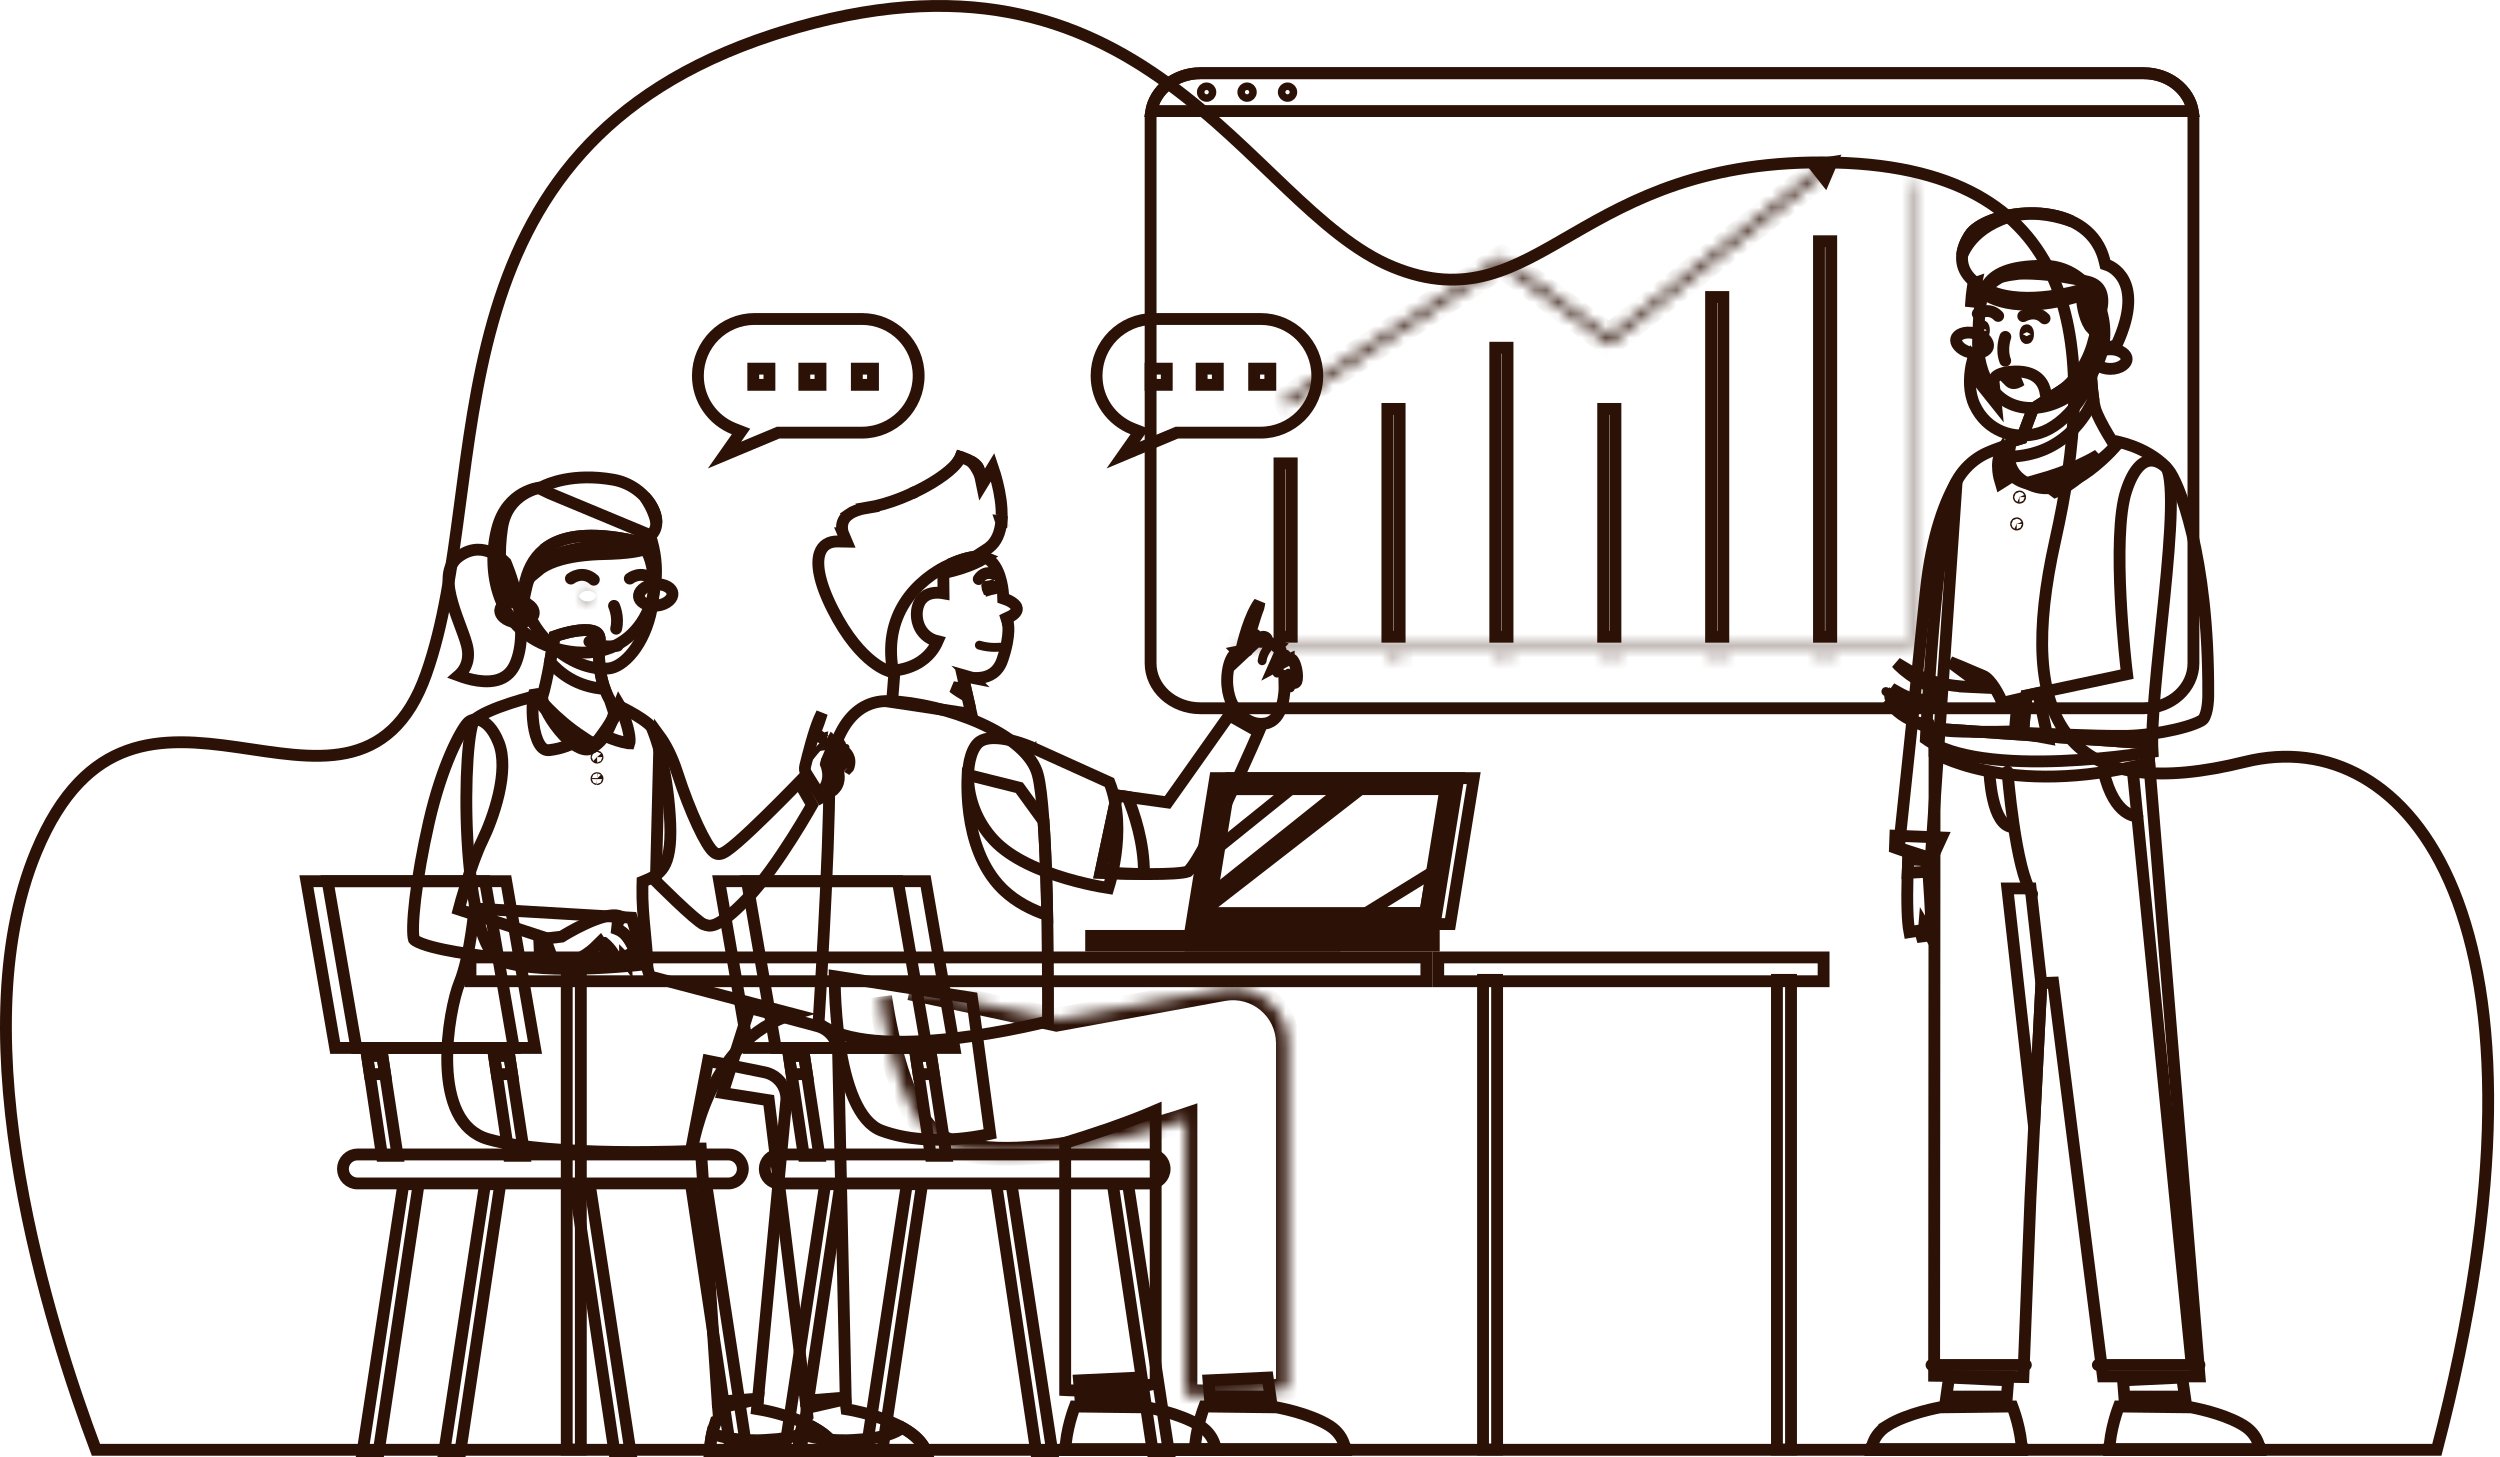 <svg width="211" height="123" viewBox="0 0 211 123" fill="none" xmlns="http://www.w3.org/2000/svg">
<path d="M65.884 2.733C73.6 0.322 79.905 0.045 85.207 1.041C90.509 2.038 94.84 4.315 98.6 7.058C102.368 9.807 105.542 13.009 108.563 15.872C111.563 18.715 114.433 21.245 117.538 22.523C120.644 23.802 123.199 23.844 125.627 23.176C128.021 22.517 130.277 21.167 132.766 19.731C137.752 16.854 143.933 13.458 154.85 13.721C160.317 13.851 164.398 14.971 167.399 16.778C170.394 18.582 172.347 21.089 173.531 24.059C175.914 30.031 175.195 37.881 173.474 45.56C172.606 49.431 172.232 52.761 172.397 55.525C172.563 58.289 173.27 60.525 174.602 62.162C177.289 65.467 182.278 66.088 189.467 64.303C192.933 63.442 196.38 63.842 199.431 65.598C202.485 67.356 205.181 70.498 207.088 75.186C210.887 84.526 211.522 99.933 205.671 122.364H8.097C6.146 117.183 3.278 108.612 1.683 99.357C0.051 89.892 -0.238 79.789 3.064 71.866C5.192 66.764 7.877 64.384 10.747 63.352C13.652 62.307 16.832 62.607 20.04 63.065C23.194 63.516 26.425 64.134 29.214 63.563C30.631 63.273 31.949 62.676 33.103 61.6C34.255 60.526 35.219 59 35.968 56.89C37.448 52.719 38.127 47.813 38.803 42.706C39.481 37.58 40.156 32.236 41.614 27.105C43.07 21.982 45.3 17.095 49.072 12.891C52.724 8.82 57.845 5.364 65.168 2.963L65.884 2.733Z" stroke="#2C1106"/>
<path d="M101.318 6.18H180.918C183.254 6.18 185.078 7.873 185.123 9.885L185.124 9.905L185.126 9.926V55.987C185.126 58.036 183.287 59.776 180.918 59.776H101.318C98.95 59.776 97.111 58.035 97.111 55.987V9.927L97.113 9.905V9.885C97.159 7.873 98.983 6.18 101.318 6.18Z" stroke="#2C1106"/>
<path d="M109.022 39.109V53.74H107.988V39.109H109.022Z" stroke="#2C1106"/>
<mask id="path-4-inside-1_10331_48649" fill="white">
<path d="M161.226 15.424V54.242H104.551V54.527H161.226H161.511V15.424H161.226Z"/>
</mask>
<path d="M161.226 15.424V14.424H160.226V15.424H161.226ZM161.226 54.242V55.242H162.226V54.242H161.226ZM104.551 54.242V53.242H103.551V54.242H104.551ZM104.551 54.527H103.551V55.527H104.551V54.527ZM161.511 54.527V55.527H162.511V54.527H161.511ZM161.511 15.424H162.511V14.424H161.511V15.424ZM161.226 15.424H160.226V54.242H161.226H162.226V15.424H161.226ZM161.226 54.242V53.242H104.551V54.242V55.242H161.226V54.242ZM104.551 54.242H103.551V54.527H104.551H105.551V54.242H104.551ZM104.551 54.527V55.527H161.226V54.527V53.527H104.551V54.527ZM161.226 54.527V55.527H161.511V54.527V53.527H161.226V54.527ZM161.511 54.527H162.511V15.424H161.511H160.511V54.527H161.511ZM161.511 15.424V14.424H161.226V15.424V16.424H161.511V15.424Z" fill="#2C1106" mask="url(#path-4-inside-1_10331_48649)"/>
<path d="M154.555 20.361V53.741H153.522V20.361H154.555Z" stroke="#2C1106"/>
<path d="M145.448 25.068V53.741H144.415V25.068H145.448Z" stroke="#2C1106"/>
<path d="M136.342 34.512V53.74H135.309V34.512H136.342Z" stroke="#2C1106"/>
<path d="M127.235 29.348V53.741H126.202V29.348H127.235Z" stroke="#2C1106"/>
<path d="M118.129 34.512V53.74H117.095V34.512H118.129Z" stroke="#2C1106"/>
<mask id="path-11-inside-2_10331_48649" fill="white">
<path d="M108.685 34.287L108.326 33.738L126.729 21.691L135.816 28.281L153.834 13.924L154.243 14.437L135.835 29.105L126.709 22.487L108.685 34.287Z"/>
</mask>
<path d="M108.685 34.287L107.849 34.835L108.397 35.671L109.233 35.123L108.685 34.287ZM108.326 33.738L107.778 32.901L106.941 33.449L107.489 34.286L108.326 33.738ZM126.729 21.691L127.316 20.881L126.758 20.477L126.181 20.854L126.729 21.691ZM135.816 28.281L135.229 29.091L135.845 29.537L136.439 29.063L135.816 28.281ZM153.834 13.924L154.616 13.301L153.993 12.518L153.211 13.142L153.834 13.924ZM154.243 14.437L154.866 15.219L155.648 14.596L155.025 13.814L154.243 14.437ZM135.835 29.105L135.248 29.914L135.863 30.361L136.458 29.887L135.835 29.105ZM126.709 22.487L127.296 21.678L126.738 21.273L126.162 21.651L126.709 22.487ZM108.685 34.287L109.522 33.739L109.162 33.19L108.326 33.738L107.489 34.286L107.849 34.835L108.685 34.287ZM108.326 33.738L108.874 34.575L127.276 22.527L126.729 21.691L126.181 20.854L107.778 32.901L108.326 33.738ZM126.729 21.691L126.142 22.5L135.229 29.091L135.816 28.281L136.403 27.471L127.316 20.881L126.729 21.691ZM135.816 28.281L136.439 29.063L154.457 14.706L153.834 13.924L153.211 13.142L135.193 27.499L135.816 28.281ZM153.834 13.924L153.052 14.547L153.461 15.06L154.243 14.437L155.025 13.814L154.616 13.301L153.834 13.924ZM154.243 14.437L153.62 13.655L135.211 28.323L135.835 29.105L136.458 29.887L154.866 15.219L154.243 14.437ZM135.835 29.105L136.422 28.295L127.296 21.678L126.709 22.487L126.122 23.297L135.248 29.914L135.835 29.105ZM126.709 22.487L126.162 21.651L108.138 33.45L108.685 34.287L109.233 35.123L127.257 23.324L126.709 22.487Z" fill="#2C1106" mask="url(#path-11-inside-2_10331_48649)"/>
<path d="M154.006 15.081L153.097 13.927L154.597 13.69L154.006 15.081Z" stroke="#2C1106"/>
<mask id="path-14-inside-3_10331_48649" fill="white">
<path d="M117.422 55.389H116.998V55.813H117.422V55.389Z"/>
</mask>
<path d="M116.998 55.389V54.389H115.998V55.389H116.998ZM117.422 55.389H118.422V54.389H117.422V55.389ZM117.422 55.813V56.813H118.422V55.813H117.422ZM116.998 55.813H115.998V56.813H116.998V55.813ZM116.998 55.389V56.389H117.422V55.389V54.389H116.998V55.389ZM117.422 55.389H116.422V55.813H117.422H118.422V55.389H117.422ZM117.422 55.813V54.813H116.998V55.813V56.813H117.422V55.813ZM116.998 55.813H117.998V55.389H116.998H115.998V55.813H116.998Z" fill="#2C1106" mask="url(#path-14-inside-3_10331_48649)"/>
<mask id="path-16-inside-4_10331_48649" fill="white">
<path d="M118.227 55.389H117.803V55.813H118.227V55.389Z"/>
</mask>
<path d="M117.803 55.389V54.389H116.803V55.389H117.803ZM118.227 55.389H119.227V54.389H118.227V55.389ZM118.227 55.813V56.813H119.227V55.813H118.227ZM117.803 55.813H116.803V56.813H117.803V55.813ZM117.803 55.389V56.389H118.227V55.389V54.389H117.803V55.389ZM118.227 55.389H117.227V55.813H118.227H119.227V55.389H118.227ZM118.227 55.813V54.813H117.803V55.813V56.813H118.227V55.813ZM117.803 55.813H118.803V55.389H117.803H116.803V55.813H117.803Z" fill="#2C1106" mask="url(#path-16-inside-4_10331_48649)"/>
<mask id="path-18-inside-5_10331_48649" fill="white">
<path d="M126.529 55.389H126.105V55.813H126.529V55.389Z"/>
</mask>
<path d="M126.105 55.389V54.389H125.105V55.389H126.105ZM126.529 55.389H127.529V54.389H126.529V55.389ZM126.529 55.813V56.813H127.529V55.813H126.529ZM126.105 55.813H125.105V56.813H126.105V55.813ZM126.105 55.389V56.389H126.529V55.389V54.389H126.105V55.389ZM126.529 55.389H125.529V55.813H126.529H127.529V55.389H126.529ZM126.529 55.813V54.813H126.105V55.813V56.813H126.529V55.813ZM126.105 55.813H127.105V55.389H126.105H125.105V55.813H126.105Z" fill="#2C1106" mask="url(#path-18-inside-5_10331_48649)"/>
<mask id="path-20-inside-6_10331_48649" fill="white">
<path d="M127.333 55.389H126.909V55.813H127.333V55.389Z"/>
</mask>
<path d="M126.909 55.389V54.389H125.909V55.389H126.909ZM127.333 55.389H128.333V54.389H127.333V55.389ZM127.333 55.813V56.813H128.333V55.813H127.333ZM126.909 55.813H125.909V56.813H126.909V55.813ZM126.909 55.389V56.389H127.333V55.389V54.389H126.909V55.389ZM127.333 55.389H126.333V55.813H127.333H128.333V55.389H127.333ZM127.333 55.813V54.813H126.909V55.813V56.813H127.333V55.813ZM126.909 55.813H127.909V55.389H126.909H125.909V55.813H126.909Z" fill="#2C1106" mask="url(#path-20-inside-6_10331_48649)"/>
<mask id="path-22-inside-7_10331_48649" fill="white">
<path d="M135.635 55.389H135.211V55.813H135.635V55.389Z"/>
</mask>
<path d="M135.211 55.389V54.389H134.211V55.389H135.211ZM135.635 55.389H136.635V54.389H135.635V55.389ZM135.635 55.813V56.813H136.635V55.813H135.635ZM135.211 55.813H134.211V56.813H135.211V55.813ZM135.211 55.389V56.389H135.635V55.389V54.389H135.211V55.389ZM135.635 55.389H134.635V55.813H135.635H136.635V55.389H135.635ZM135.635 55.813V54.813H135.211V55.813V56.813H135.635V55.813ZM135.211 55.813H136.211V55.389H135.211H134.211V55.813H135.211Z" fill="#2C1106" mask="url(#path-22-inside-7_10331_48649)"/>
<mask id="path-24-inside-8_10331_48649" fill="white">
<path d="M136.44 55.389H136.016V55.813H136.44V55.389Z"/>
</mask>
<path d="M136.016 55.389V54.389H135.016V55.389H136.016ZM136.44 55.389H137.44V54.389H136.44V55.389ZM136.44 55.813V56.813H137.44V55.813H136.44ZM136.016 55.813H135.016V56.813H136.016V55.813ZM136.016 55.389V56.389H136.44V55.389V54.389H136.016V55.389ZM136.44 55.389H135.44V55.813H136.44H137.44V55.389H136.44ZM136.44 55.813V54.813H136.016V55.813V56.813H136.44V55.813ZM136.016 55.813H137.016V55.389H136.016H135.016V55.813H136.016Z" fill="#2C1106" mask="url(#path-24-inside-8_10331_48649)"/>
<mask id="path-26-inside-9_10331_48649" fill="white">
<path d="M144.742 55.389H144.318V55.813H144.742V55.389Z"/>
</mask>
<path d="M144.318 55.389V54.389H143.318V55.389H144.318ZM144.742 55.389H145.742V54.389H144.742V55.389ZM144.742 55.813V56.813H145.742V55.813H144.742ZM144.318 55.813H143.318V56.813H144.318V55.813ZM144.318 55.389V56.389H144.742V55.389V54.389H144.318V55.389ZM144.742 55.389H143.742V55.813H144.742H145.742V55.389H144.742ZM144.742 55.813V54.813H144.318V55.813V56.813H144.742V55.813ZM144.318 55.813H145.318V55.389H144.318H143.318V55.813H144.318Z" fill="#2C1106" mask="url(#path-26-inside-9_10331_48649)"/>
<mask id="path-28-inside-10_10331_48649" fill="white">
<path d="M145.546 55.389H145.122V55.813H145.546V55.389Z"/>
</mask>
<path d="M145.122 55.389V54.389H144.122V55.389H145.122ZM145.546 55.389H146.546V54.389H145.546V55.389ZM145.546 55.813V56.813H146.546V55.813H145.546ZM145.122 55.813H144.122V56.813H145.122V55.813ZM145.122 55.389V56.389H145.546V55.389V54.389H145.122V55.389ZM145.546 55.389H144.546V55.813H145.546H146.546V55.389H145.546ZM145.546 55.813V54.813H145.122V55.813V56.813H145.546V55.813ZM145.122 55.813H146.122V55.389H145.122H144.122V55.813H145.122Z" fill="#2C1106" mask="url(#path-28-inside-10_10331_48649)"/>
<mask id="path-30-inside-11_10331_48649" fill="white">
<path d="M153.848 55.389H153.424V55.813H153.848V55.389Z"/>
</mask>
<path d="M153.424 55.389V54.389H152.424V55.389H153.424ZM153.848 55.389H154.848V54.389H153.848V55.389ZM153.848 55.813V56.813H154.848V55.813H153.848ZM153.424 55.813H152.424V56.813H153.424V55.813ZM153.424 55.389V56.389H153.848V55.389V54.389H153.424V55.389ZM153.848 55.389H152.848V55.813H153.848H154.848V55.389H153.848ZM153.848 55.813V54.813H153.424V55.813V56.813H153.848V55.813ZM153.424 55.813H154.424V55.389H153.424H152.424V55.813H153.424Z" fill="#2C1106" mask="url(#path-30-inside-11_10331_48649)"/>
<mask id="path-32-inside-12_10331_48649" fill="white">
<path d="M154.653 55.389H154.229V55.813H154.653V55.389Z"/>
</mask>
<path d="M154.229 55.389V54.389H153.229V55.389H154.229ZM154.653 55.389H155.653V54.389H154.653V55.389ZM154.653 55.813V56.813H155.653V55.813H154.653ZM154.229 55.813H153.229V56.813H154.229V55.813ZM154.229 55.389V56.389H154.653V55.389V54.389H154.229V55.389ZM154.653 55.389H153.653V55.813H154.653H155.653V55.389H154.653ZM154.653 55.813V54.813H154.229V55.813V56.813H154.653V55.813ZM154.229 55.813H155.229V55.389H154.229H153.229V55.813H154.229Z" fill="#2C1106" mask="url(#path-32-inside-12_10331_48649)"/>
<path d="M101.319 6.18H180.918C183.053 6.18 184.759 7.594 185.072 9.373H97.165C97.478 7.594 99.184 6.18 101.319 6.18Z" stroke="#2C1106"/>
<path d="M101.837 7.459C102.013 7.459 102.155 7.601 102.156 7.776C102.156 7.952 102.013 8.095 101.837 8.095C101.662 8.094 101.52 7.952 101.52 7.776C101.52 7.601 101.662 7.459 101.837 7.459Z" stroke="#2C1106"/>
<path d="M105.252 7.459C105.428 7.459 105.571 7.601 105.571 7.776C105.571 7.952 105.428 8.095 105.252 8.095C105.077 8.094 104.935 7.952 104.935 7.776C104.935 7.601 105.077 7.459 105.252 7.459Z" stroke="#2C1106"/>
<path d="M108.668 7.459C108.843 7.459 108.986 7.601 108.986 7.776C108.986 7.952 108.843 8.095 108.668 8.095C108.492 8.094 108.35 7.952 108.35 7.776C108.351 7.601 108.493 7.459 108.668 7.459Z" stroke="#2C1106"/>
<path d="M175.637 31.908C175.909 31.978 176.214 32.061 176.513 32.144C176.558 32.718 176.619 33.354 176.7 33.862V33.865C176.718 33.972 176.737 34.078 176.758 34.179L176.826 34.462C176.989 35.041 177.49 35.949 177.91 36.66C178.128 37.028 178.336 37.364 178.489 37.606C178.506 37.633 178.523 37.659 178.538 37.684C178.428 37.807 178.282 37.967 178.104 38.149C177.673 38.591 177.066 39.164 176.355 39.695C174.893 40.788 173.165 41.578 171.644 41.03C170.231 40.521 169.753 39.688 169.607 38.954H169.608C169.513 38.469 169.558 37.994 169.632 37.631C169.661 37.489 169.695 37.367 169.724 37.273L170.404 37.065L170.64 36.993L170.727 36.763L171.574 34.509L175.637 31.908Z" stroke="#2C1106"/>
<path d="M175.637 31.908C175.909 31.978 176.214 32.061 176.513 32.144C176.554 32.663 176.608 33.232 176.679 33.711C176.085 35.075 174.159 38.444 169.559 38.549C169.541 38.21 169.579 37.892 169.632 37.631C169.661 37.489 169.695 37.367 169.724 37.273L170.404 37.065L170.64 36.993L170.727 36.763L171.574 34.509L175.637 31.908Z" stroke="#2C1106"/>
<path d="M165.566 28.167C165.847 28.058 166.232 28.026 166.646 28.13C167.061 28.233 167.385 28.442 167.582 28.67C167.779 28.899 167.82 29.111 167.781 29.269C167.742 29.426 167.606 29.593 167.324 29.703C167.043 29.812 166.658 29.844 166.244 29.74C165.829 29.637 165.505 29.429 165.308 29.2C165.111 28.971 165.069 28.759 165.108 28.602C165.147 28.444 165.284 28.277 165.566 28.167Z" stroke="#2C1106"/>
<path d="M172.517 22.434C175.44 22.434 177.768 25.082 177.606 28.44C177.446 31.758 174.395 34.449 171.399 34.434C169.937 34.426 168.806 33.774 168.046 32.717C167.276 31.646 166.873 30.135 166.956 28.427C167 27.511 167.019 26.691 167.118 25.943C167.215 25.201 167.385 24.585 167.698 24.088C168.293 23.141 169.539 22.434 172.517 22.434Z" stroke="#2C1106"/>
<path d="M169.251 28.436C169.251 28.436 168.864 29.445 169.239 30.447" stroke="#2C1106" stroke-miterlimit="10" stroke-linecap="round"/>
<path d="M171.166 28.204C171.166 28.389 171.116 28.54 171.056 28.54C170.996 28.54 170.946 28.39 170.946 28.204C170.946 28.018 170.995 27.867 171.056 27.867C171.116 27.867 171.166 28.018 171.166 28.204Z" stroke="#2C1106" stroke-miterlimit="10" stroke-linecap="round"/>
<path d="M167.443 27.866C167.443 28.052 167.394 28.202 167.334 28.202C167.273 28.202 167.224 28.052 167.224 27.866C167.224 27.68 167.273 27.529 167.334 27.529C167.395 27.529 167.443 27.68 167.443 27.866Z" stroke="#2C1106" stroke-miterlimit="10" stroke-linecap="round"/>
<path d="M170.351 23.11C170.656 23.072 173.082 23.018 176.199 23.775C176.838 23.931 177.156 24.27 177.311 24.664C177.477 25.088 177.475 25.631 177.345 26.184C177.216 26.734 176.974 27.229 176.737 27.531C176.659 27.631 176.592 27.694 176.544 27.731C176.284 27.465 176.078 26.996 175.939 26.491C175.865 26.227 175.817 25.981 175.787 25.802C175.772 25.713 175.762 25.641 175.756 25.592C175.753 25.567 175.751 25.548 175.749 25.536C175.748 25.53 175.747 25.526 175.747 25.523V25.521L175.687 24.927L175.112 25.091C172.121 25.946 170.119 25.781 168.892 25.435C168.276 25.261 167.847 25.039 167.579 24.868C167.445 24.783 167.351 24.71 167.293 24.661C167.284 24.654 167.277 24.647 167.27 24.641L167.214 24.526C167.36 24.415 167.542 24.276 167.735 24.134C167.961 23.968 168.197 23.799 168.403 23.662C168.623 23.516 168.77 23.432 168.832 23.407C169.226 23.249 169.946 23.161 170.351 23.11Z" stroke="#2C1106"/>
<path d="M166.818 23.821C166.806 23.88 166.789 23.953 166.761 24.044C166.597 24.566 166.46 25.235 166.345 25.902C166.347 25.839 166.348 25.775 166.352 25.712C166.38 25.163 166.442 24.658 166.498 24.29C166.52 24.145 166.542 24.021 166.559 23.926C166.563 23.924 166.568 23.921 166.573 23.919C166.657 23.879 166.742 23.845 166.818 23.821Z" stroke="#2C1106"/>
<path d="M171.361 17.997C173.72 17.97 176.049 18.765 177.138 20.77L177.139 20.771L177.25 20.986C177.406 21.306 177.533 21.66 177.625 22.051L177.689 22.317L177.946 22.406C177.949 22.407 177.955 22.41 177.963 22.414C177.982 22.422 178.012 22.435 178.051 22.454C178.131 22.493 178.247 22.557 178.38 22.651C178.647 22.84 178.979 23.149 179.233 23.625C179.718 24.535 179.985 26.202 178.638 29.115L177.376 29.557C177.268 29.34 177.125 29.023 176.979 28.616C176.672 27.761 176.35 26.505 176.304 24.923L176.286 24.26L175.653 24.46L175.652 24.461C175.65 24.462 175.647 24.463 175.643 24.464C175.635 24.466 175.623 24.47 175.607 24.475C175.574 24.485 175.524 24.499 175.458 24.518C175.328 24.554 175.137 24.606 174.896 24.664C174.414 24.78 173.737 24.919 172.961 25.017C171.394 25.213 169.496 25.224 167.977 24.572L167.976 24.571C167.055 24.177 166.469 23.719 166.111 23.261L166.107 23.256C166.106 23.254 166.104 23.252 166.1 23.247C166.096 23.241 166.086 23.228 166.075 23.213C165.3 22.181 165.537 20.935 166.251 19.834V19.833C166.541 19.386 167.193 18.926 168.133 18.573C169.057 18.227 170.193 18.01 171.361 17.997Z" stroke="#2C1106"/>
<path d="M171.361 17.997C172.588 17.983 173.806 18.194 174.847 18.68C174.573 18.584 174.291 18.491 174.001 18.412C172.422 17.98 170.597 17.834 168.884 18.541C167.372 19.164 166.444 20.046 165.894 20.97C165.781 21.159 165.688 21.35 165.606 21.538C165.66 20.963 165.897 20.381 166.251 19.834V19.833C166.541 19.386 167.193 18.926 168.133 18.573C169.057 18.227 170.193 18.01 171.361 17.997Z" stroke="#2C1106"/>
<path d="M178.114 29.475C178.541 29.475 178.906 29.598 179.152 29.773C179.399 29.947 179.491 30.143 179.491 30.305C179.491 30.467 179.399 30.662 179.152 30.837C178.906 31.011 178.541 31.135 178.114 31.135C177.687 31.135 177.321 31.011 177.075 30.837C176.828 30.662 176.736 30.467 176.736 30.305C176.736 30.143 176.828 29.947 177.075 29.773C177.321 29.598 177.687 29.475 178.114 29.475Z" stroke="#2C1106"/>
<path d="M166.922 26.477C166.922 26.477 167.88 25.867 168.646 26.665" stroke="#2C1106" stroke-miterlimit="10" stroke-linecap="round"/>
<path d="M170.763 26.682C170.763 26.682 171.763 26.072 172.562 26.87" stroke="#2C1106" stroke-miterlimit="10" stroke-linecap="round"/>
<path d="M177.001 29.032C176.979 30.922 176.33 32.608 175.412 33.917C174.435 35.309 173.187 36.234 172.134 36.546C169.965 37.188 167.666 36.372 166.656 34.185C166.156 33.102 166.2 31.859 166.392 30.845C166.393 30.841 166.393 30.837 166.394 30.833C166.647 31.55 166.975 32.168 167.379 32.673L168.442 34.003L168.266 32.309C168.249 32.144 168.276 31.961 168.437 31.801C168.614 31.626 169.037 31.395 170.018 31.358C171.153 31.315 171.764 31.671 172.104 32.026C172.461 32.399 172.579 32.832 172.614 33.014L172.742 33.683L173.342 33.36C174.832 32.56 175.696 31.278 176.186 30.224C176.425 29.71 176.578 29.241 176.672 28.895L177.001 29.032Z" stroke="#2C1106"/>
<path d="M170.561 32.103C170.472 32.168 170.367 32.228 170.241 32.275H170.24C169.91 32.399 169.745 32.314 169.639 32.215C169.631 32.207 169.624 32.198 169.616 32.19C169.645 32.188 169.674 32.188 169.705 32.187C169.95 32.171 170.241 32.145 170.561 32.103Z" stroke="#2C1106"/>
<path d="M162.681 72.589C162.694 72.772 162.712 73.006 162.731 73.276C162.78 73.956 162.842 74.867 162.896 75.796C162.95 76.726 162.996 77.671 163.013 78.417C163.019 78.702 163.019 78.954 163.017 79.163L162.41 78.148L162.305 79.422C162.293 79.387 162.281 79.351 162.27 79.315C162.16 78.958 162.091 78.616 162.074 78.526L161.154 78.67C161.068 78.223 161.015 77.58 160.99 76.841C160.961 75.981 160.97 75.036 160.992 74.208V74.206C161.007 73.589 161.029 73.04 161.048 72.645C161.05 72.597 161.053 72.55 161.055 72.506L162.681 72.589Z" stroke="#2C1106"/>
<path d="M162.53 72.581C162.58 72.909 162.629 73.23 162.669 73.493C162.674 73.521 162.678 73.549 162.682 73.576L161.008 73.666C161.021 73.27 161.035 72.92 161.048 72.645C161.051 72.597 161.053 72.55 161.055 72.506L162.53 72.581Z" stroke="#2C1106"/>
<path d="M162.96 72.436L160.263 71.566C160.269 71.508 160.277 71.443 160.285 71.372C160.326 70.985 160.386 70.422 160.46 69.721C160.61 68.317 160.817 66.359 161.051 64.138C161.52 59.696 162.097 54.203 162.526 50.001C163.037 44.994 164.269 42.113 165.141 40.636L162.96 72.436Z" stroke="#2C1106"/>
<path d="M163.869 70.689L162.978 72.626L159.935 71.546L159.972 70.536L163.869 70.689Z" stroke="#2C1106"/>
<path d="M184.405 117.875H179.293L179.184 116.502L184.174 116.267L184.405 117.875Z" stroke="#2C1106"/>
<path d="M184.938 118.781C184.956 118.785 184.982 118.79 185.013 118.796C185.09 118.811 185.205 118.834 185.348 118.864C185.634 118.926 186.035 119.019 186.49 119.146C187.296 119.372 188.245 119.697 189.037 120.127L189.366 120.317C190.152 120.806 190.492 121.44 190.646 121.947V121.946C190.691 122.099 190.717 122.242 190.734 122.366H178.028C178.036 122.195 178.049 122.024 178.067 121.855V121.854C178.163 120.93 178.383 120.064 178.582 119.426C178.674 119.129 178.761 118.883 178.827 118.707L184.938 118.781Z" stroke="#2C1106"/>
<path d="M190.728 122.303C190.731 122.324 190.732 122.345 190.734 122.365H178.028C178.029 122.344 178.031 122.324 178.032 122.303H190.728Z" stroke="#2C1106"/>
<path d="M169.489 116.503L169.381 117.875H164.269L164.498 116.267L169.489 116.503Z" stroke="#2C1106"/>
<path d="M169.846 118.707C169.912 118.883 170 119.129 170.093 119.426C170.291 120.064 170.512 120.93 170.607 121.854V121.855C170.625 122.024 170.638 122.195 170.646 122.366H157.94C157.958 122.242 157.984 122.099 158.029 121.945L158.028 121.944C158.182 121.437 158.524 120.805 159.309 120.317L159.308 120.316C160.155 119.791 161.264 119.404 162.185 119.146C162.64 119.019 163.041 118.926 163.327 118.864C163.47 118.834 163.584 118.811 163.662 118.796C163.693 118.79 163.718 118.785 163.736 118.781L169.846 118.707Z" stroke="#2C1106"/>
<path d="M170.643 122.303C170.644 122.324 170.645 122.344 170.646 122.365H157.94C157.943 122.345 157.944 122.324 157.947 122.303H170.643Z" stroke="#2C1106"/>
<path d="M181.276 62.742L181.425 64.802L181.426 64.807L185.641 116.17H177.487L173.289 82.936L172.294 82.973L171.372 101.099V101.104L170.772 116.225L163.24 116.114L163.278 61.502L181.276 62.742Z" stroke="#2C1106"/>
<path d="M181.276 62.742L181.395 64.386C175.399 65.917 170.825 65.687 167.748 65.073C166.175 64.759 164.989 64.345 164.202 64.013C163.809 63.846 163.515 63.7 163.322 63.598C163.307 63.59 163.293 63.58 163.278 63.572V61.502L181.276 62.742Z" stroke="#2C1106"/>
<path d="M171.388 74.984L172.291 83.016L171.676 95.12L169.421 74.984H171.388Z" stroke="#2C1106"/>
<path d="M169.432 65.125C169.432 65.125 170.103 73.526 171.507 75.439" stroke="#2C1106" stroke-miterlimit="10" stroke-linecap="round" stroke-linejoin="round"/>
<path d="M167.907 65.125C167.907 65.125 168.057 69.847 169.935 69.805" stroke="#2C1106" stroke-miterlimit="10" stroke-linecap="round" stroke-linejoin="round"/>
<path d="M179.98 64.766L184.981 115.204" stroke="#2C1106" stroke-miterlimit="10" stroke-linecap="round" stroke-linejoin="round"/>
<path d="M180.39 68.897C180.39 68.897 178.464 69.029 177.549 65.123" stroke="#2C1106" stroke-miterlimit="10" stroke-linecap="round" stroke-linejoin="round"/>
<path d="M177.06 115.203H185.633" stroke="#2C1106" stroke-miterlimit="10" stroke-linecap="round" stroke-linejoin="round"/>
<path d="M170.982 115.205H163.02" stroke="#2C1106" stroke-miterlimit="10" stroke-linecap="round" stroke-linejoin="round"/>
<path d="M178.877 37.31C179.147 37.374 179.528 37.479 179.965 37.641C180.845 37.966 181.925 38.514 182.794 39.401C182.835 39.443 182.902 39.544 182.969 39.75C183.034 39.949 183.089 40.212 183.131 40.539C183.215 41.194 183.24 42.052 183.218 43.067C183.175 45.096 182.948 47.682 182.678 50.372C182.409 53.053 182.097 55.841 181.888 58.242C181.706 60.343 181.597 62.2 181.674 63.456C181.613 63.466 181.546 63.477 181.473 63.488C181.051 63.553 180.442 63.642 179.696 63.736C178.202 63.925 176.16 64.135 173.966 64.223C171.77 64.311 169.436 64.276 167.352 63.978C165.373 63.696 163.681 63.185 162.54 62.371C162.544 62.278 162.551 62.16 162.558 62.022C162.579 61.626 162.609 61.052 162.65 60.344C162.733 58.927 162.858 56.969 163.027 54.808C163.365 50.474 163.878 45.354 164.577 42.112C164.953 40.368 166.138 38.904 167.769 38.19V38.19C168.082 38.053 168.415 37.92 168.761 37.795C168.787 38.078 168.843 38.423 168.961 38.779C169.11 39.226 169.361 39.708 169.786 40.105C170.215 40.507 170.796 40.8 171.562 40.9C173.07 41.099 174.763 40.438 176.11 39.62C176.794 39.205 177.414 38.733 177.908 38.275C178.261 37.948 178.568 37.609 178.785 37.289C178.814 37.296 178.845 37.302 178.877 37.31Z" stroke="#2C1106"/>
<path d="M164.648 55.902C164.909 56 165.218 56.127 165.545 56.265C166.186 56.536 166.911 56.857 167.385 57.047C167.523 57.102 167.689 57.226 167.87 57.42C168.047 57.61 168.214 57.84 168.36 58.071C168.506 58.301 168.626 58.52 168.709 58.684C168.75 58.765 168.782 58.832 168.804 58.877C168.814 58.899 168.822 58.916 168.827 58.928C168.83 58.933 168.831 58.938 168.832 58.94L168.833 58.942L169 59.322L169.403 59.23L170.287 59.024L170.052 61.728C170.014 61.73 169.975 61.731 169.934 61.732C169.582 61.742 169.087 61.754 168.52 61.762C167.382 61.777 165.958 61.778 164.792 61.716C162.542 61.597 160.779 60.595 160.188 60.072C159.903 59.821 159.828 59.65 159.808 59.585C159.804 59.575 159.803 59.566 159.802 59.56L159.868 59.353L159.694 59.143C159.524 58.936 159.531 58.804 159.539 58.753C159.544 58.718 159.555 58.69 159.563 58.674C159.566 58.669 159.567 58.666 159.568 58.664L159.848 58.316L159.63 58.113C159.685 58.143 159.746 58.176 159.812 58.214C160.092 58.373 160.471 58.601 160.842 58.758L161 58.82C161.441 58.98 162 59.037 162.413 59.059C162.627 59.07 162.816 59.072 162.951 59.072C163.019 59.072 163.075 59.071 163.113 59.07C163.132 59.07 163.148 59.07 163.158 59.069H163.177L163.293 58.088C162.738 57.932 161.899 57.461 161.168 56.929C160.808 56.667 160.493 56.404 160.269 56.179C160.19 56.1 160.128 56.028 160.079 55.968C160.084 55.971 160.089 55.974 160.095 55.977C160.152 56.01 160.227 56.054 160.32 56.111C160.504 56.223 160.752 56.376 161.03 56.538C161.582 56.86 162.294 57.242 162.974 57.46C163.641 57.674 164.363 57.798 164.909 57.868C165.184 57.904 165.418 57.926 165.585 57.94C165.668 57.946 165.735 57.951 165.781 57.954C165.804 57.956 165.822 57.956 165.835 57.957C165.841 57.957 165.846 57.958 165.85 57.958H165.855L165.88 57.459L165.856 57.958L167.528 58.039L166.174 57.055V57.054L166.172 57.053C166.17 57.051 166.167 57.049 166.163 57.046C166.155 57.04 166.144 57.032 166.129 57.022C166.1 57 166.057 56.969 166.004 56.93C165.897 56.852 165.748 56.743 165.578 56.618C165.271 56.392 164.899 56.116 164.59 55.882C164.609 55.889 164.629 55.895 164.648 55.902Z" stroke="#2C1106"/>
<path d="M162.75 59.65C160.708 59.627 159.167 58.367 159.167 58.367" stroke="#2C1106" stroke-width="0.75" stroke-miterlimit="10" stroke-linecap="round"/>
<path d="M159.308 59.463C159.308 59.463 160.692 60.965 162.883 60.965" stroke="#2C1106" stroke-width="0.75" stroke-miterlimit="10" stroke-linecap="round"/>
<path d="M181.394 38.886C181.967 38.8 182.585 39.166 183.008 39.652C183.185 39.856 183.499 40.391 183.871 41.313C184.237 42.22 184.642 43.464 185.019 45.048C185.772 48.216 186.405 52.737 186.374 58.647V58.719C186.374 58.761 186.373 58.824 186.37 58.901C186.365 59.057 186.352 59.271 186.323 59.504C186.294 59.738 186.25 59.983 186.184 60.202C186.117 60.426 186.037 60.594 185.952 60.699C185.94 60.714 185.885 60.767 185.746 60.846C185.616 60.92 185.441 61.001 185.224 61.085C184.789 61.253 184.221 61.42 183.577 61.569C182.29 61.868 180.752 62.085 179.48 62.107C178.182 62.131 175.873 62.061 173.875 61.984C172.879 61.946 171.965 61.907 171.3 61.877C171.086 61.867 170.898 61.858 170.741 61.851L171.039 58.701L179.076 56.994L179.523 56.899L179.469 56.446V56.445C179.469 56.444 179.468 56.442 179.468 56.44C179.467 56.434 179.466 56.426 179.465 56.416C179.463 56.395 179.46 56.364 179.455 56.323C179.446 56.241 179.432 56.12 179.415 55.964C179.382 55.653 179.336 55.203 179.285 54.65C179.183 53.545 179.06 52.029 178.979 50.39C178.897 48.749 178.857 46.989 178.918 45.395C178.98 43.788 179.142 42.391 179.448 41.45C180.087 39.489 180.861 38.966 181.394 38.886Z" stroke="#2C1106"/>
<path d="M172.832 62.306L170.736 61.916L171.04 58.701L172.027 58.491L172.832 62.306Z" stroke="#2C1106"/>
<path d="M176.933 38.627C176.179 39.699 175.045 40.881 173.467 41.519L172.094 40.476C172.577 40.34 173.199 40.151 173.888 39.899C174.871 39.54 176.009 39.05 177.079 38.409C177.031 38.48 176.984 38.554 176.933 38.627Z" stroke="#2C1106"/>
<path d="M168.908 38.141C168.936 38.26 168.968 38.386 169.007 38.515C169.162 39.025 169.43 39.651 169.897 40.131L168.867 40.781C168.78 40.497 168.689 40.133 168.649 39.744C168.589 39.166 168.64 38.599 168.908 38.141Z" stroke="#2C1106"/>
<path d="M170.5 41.957C170.5 41.988 170.475 42.014 170.444 42.014C170.42 42.014 170.4 42 170.391 41.98L170.387 41.957C170.387 41.926 170.413 41.9 170.444 41.9L170.466 41.904C170.487 41.913 170.5 41.934 170.5 41.957Z" stroke="#2C1106"/>
<path d="M170.268 44.221C170.268 44.252 170.243 44.277 170.211 44.277C170.188 44.277 170.167 44.263 170.159 44.243L170.155 44.221C170.155 44.189 170.18 44.164 170.211 44.164L170.234 44.168C170.254 44.177 170.268 44.197 170.268 44.221Z" stroke="#2C1106"/>
<path d="M35.331 99.949L31.962 122.499H30.606L34.044 99.949H35.331Z" stroke="#2C1106"/>
<path d="M32.269 89.107L32.593 91.231L33.557 97.549H32.242L31.275 91.081L30.98 89.107H32.269Z" stroke="#2C1106"/>
<path d="M42.985 89.107L43.309 91.231L44.27 97.549H42.959L41.992 91.081L41.697 89.107H42.985Z" stroke="#2C1106"/>
<path d="M42.223 99.949L38.855 122.499H37.498L40.936 99.949H42.223Z" stroke="#2C1106"/>
<path d="M59.606 99.949L63.042 122.499H61.687L58.318 99.949H59.606Z" stroke="#2C1106"/>
<path d="M49.77 99.949L53.206 122.499H51.851L48.482 99.949H49.77Z" stroke="#2C1106"/>
<path d="M32.269 89.107L32.505 90.655H31.212L30.98 89.107H32.269Z" stroke="#2C1106"/>
<path d="M42.985 89.107L43.221 90.655H41.928L41.697 89.107H42.985Z" stroke="#2C1106"/>
<path d="M40.935 74.373L43.365 88.446H28.29L25.86 74.373H40.935Z" stroke="#2C1106"/>
<path d="M42.723 74.373L45.153 88.446H30.078L27.648 74.373H42.723Z" stroke="#2C1106"/>
<path d="M30.168 97.436H61.472C62.147 97.436 62.694 97.983 62.694 98.658C62.694 99.334 62.147 99.882 61.472 99.882H30.168C29.493 99.882 28.945 99.334 28.945 98.658C28.945 97.983 29.493 97.436 30.168 97.436Z" stroke="#2C1106"/>
<path d="M38.774 46.938C39.855 46.181 40.813 46.33 41.531 46.666C41.9 46.839 42.203 47.062 42.416 47.245C42.522 47.336 42.604 47.414 42.657 47.469C42.667 47.478 42.675 47.488 42.683 47.496C42.698 47.532 42.719 47.581 42.744 47.643C42.803 47.787 42.887 48 42.983 48.267C43.175 48.801 43.416 49.55 43.613 50.408C44.013 52.146 44.209 54.238 43.546 55.906C43.236 56.687 42.754 57.098 42.216 57.31C41.657 57.529 40.996 57.547 40.329 57.45C39.726 57.363 39.151 57.185 38.699 57.017C38.731 56.989 38.764 56.963 38.795 56.934C39.045 56.694 39.281 56.367 39.408 55.935C39.536 55.501 39.546 54.991 39.391 54.404C39.248 53.863 38.983 53.184 38.728 52.494C38.467 51.787 38.204 51.042 38.035 50.312C37.69 48.819 37.786 47.628 38.774 46.938Z" stroke="#2C1106"/>
<path d="M46.392 41.637L46.405 41.643L46.418 41.648L54.842 45.156L54.87 45.22C55.75 47.818 55.44 50.597 54.15 52.529C52.882 54.429 50.631 55.57 47.446 54.877C44.778 54.296 43.173 52.72 42.344 50.81C41.507 48.879 41.455 46.587 41.962 44.623C42.391 42.966 43.305 42.11 44.093 41.66C44.493 41.432 44.867 41.305 45.138 41.235C45.259 41.204 45.359 41.185 45.43 41.173L46.392 41.637Z" stroke="#2C1106"/>
<path d="M48.894 53.207C49.483 53.144 49.961 53.184 50.257 53.338C50.39 53.408 50.48 53.497 50.537 53.614C50.596 53.737 50.639 53.928 50.609 54.228C50.362 56.702 51.065 58.324 51.373 58.9L51.375 58.904C51.414 58.976 51.446 59.031 51.47 59.07L51.471 59.072L51.826 60.131C51.815 60.191 51.8 60.275 51.776 60.377C51.723 60.603 51.633 60.917 51.489 61.259C51.197 61.95 50.7 62.716 49.869 63.17C49.604 63.314 49.233 63.297 48.726 63.013C48.226 62.732 47.692 62.242 47.208 61.655C46.726 61.073 46.318 60.425 46.057 59.86C45.927 59.578 45.84 59.328 45.795 59.126C45.749 58.913 45.763 58.808 45.772 58.78V58.779C45.962 58.21 46.189 57.115 46.382 56.094C46.51 55.413 46.626 54.745 46.711 54.247C46.747 54.033 46.776 53.851 46.798 53.712C46.924 53.668 47.089 53.612 47.282 53.554C47.736 53.417 48.325 53.269 48.894 53.207Z" stroke="#2C1106"/>
<path d="M48.894 53.207C49.483 53.143 49.961 53.184 50.256 53.338C50.39 53.408 50.48 53.497 50.537 53.614C50.597 53.737 50.639 53.928 50.608 54.228C50.433 55.989 50.739 57.319 51.041 58.147C48.667 57.98 47.208 56.777 46.423 55.861C46.534 55.262 46.635 54.688 46.71 54.247C46.746 54.033 46.776 53.851 46.799 53.712C46.925 53.668 47.09 53.612 47.282 53.554C47.736 53.417 48.325 53.269 48.894 53.207Z" stroke="#2C1106"/>
<path d="M55.254 49.317C55.687 49.275 56.073 49.367 56.343 49.526C56.614 49.686 56.739 49.889 56.757 50.078C56.776 50.267 56.694 50.491 56.46 50.7C56.226 50.91 55.865 51.075 55.431 51.118C54.998 51.161 54.613 51.069 54.342 50.909C54.072 50.749 53.947 50.546 53.928 50.357C53.91 50.168 53.992 49.945 54.226 49.735C54.46 49.526 54.82 49.36 55.254 49.317Z" stroke="#2C1106"/>
<path d="M45.909 46.38C47.138 45.372 49.251 44.835 52.859 45.514L53.602 45.666C54.175 45.794 54.741 46.467 55.021 47.758V47.76C55.156 48.374 55.211 49.089 55.176 49.869C55.175 49.878 55.173 49.887 55.173 49.895C55.173 49.899 55.172 49.903 55.172 49.906C55.15 50.372 55.092 50.86 54.997 51.36V51.361C54.713 52.873 54.117 54.134 53.417 55.022C52.705 55.924 51.941 56.377 51.341 56.421C49.48 56.557 47.564 55.56 46.164 54.097C44.841 52.712 44.095 51.035 44.217 49.713L44.252 49.454C44.485 48.218 44.984 47.138 45.908 46.38H45.909Z" stroke="#2C1106"/>
<path d="M45.986 46.321C47.225 45.352 49.324 44.849 52.861 45.514L53.602 45.666C53.901 45.733 54.198 45.949 54.453 46.324L54.404 46.353C54.394 46.358 54.368 46.37 54.325 46.385C54.239 46.415 54.084 46.462 53.836 46.513C53.401 46.602 52.685 46.703 51.565 46.746L51.059 46.761C49.602 46.79 48.076 46.951 46.853 47.383C46.289 47.582 45.762 47.851 45.335 48.209C45.464 47.603 45.67 46.938 45.986 46.321Z" stroke="#2C1106"/>
<mask id="path-101-inside-13_10331_48649" fill="white">
<path d="M43.683 51.721L43.714 51.736C43.714 51.736 43.687 51.79 43.683 51.721Z"/>
</mask>
<path d="M43.683 51.721L44.13 50.826L42.587 50.054L42.684 51.777L43.683 51.721ZM43.714 51.736L44.609 52.181L45.053 51.288L44.161 50.842L43.714 51.736ZM43.683 51.721L43.235 52.615L43.266 52.63L43.714 51.736L44.161 50.842L44.13 50.826L43.683 51.721ZM43.714 51.736C42.818 51.291 42.818 51.291 42.818 51.291C42.818 51.291 42.818 51.29 42.818 51.29C42.819 51.29 42.819 51.289 42.819 51.289C42.819 51.288 42.82 51.288 42.82 51.287C42.821 51.286 42.821 51.284 42.822 51.283C42.823 51.28 42.825 51.277 42.827 51.274C42.83 51.268 42.833 51.262 42.837 51.255C42.844 51.241 42.855 51.222 42.87 51.2C42.883 51.179 42.907 51.145 42.941 51.105C42.969 51.071 43.036 50.995 43.143 50.924C43.24 50.858 43.484 50.721 43.82 50.764C44.194 50.812 44.421 51.044 44.526 51.205C44.62 51.349 44.652 51.481 44.663 51.531C44.676 51.593 44.68 51.642 44.681 51.664L43.683 51.721L42.684 51.777C42.687 51.817 42.692 51.879 42.708 51.951C42.721 52.012 42.755 52.151 42.852 52.299C42.96 52.465 43.191 52.7 43.568 52.748C43.908 52.791 44.155 52.653 44.257 52.585C44.443 52.46 44.539 52.301 44.549 52.287C44.566 52.261 44.579 52.238 44.588 52.222C44.592 52.214 44.596 52.206 44.6 52.199C44.602 52.196 44.603 52.193 44.605 52.19C44.606 52.188 44.606 52.187 44.607 52.185C44.607 52.184 44.608 52.184 44.608 52.183C44.608 52.183 44.608 52.182 44.609 52.182C44.609 52.182 44.609 52.181 44.609 52.181C44.609 52.181 44.609 52.181 43.714 51.736Z" fill="#2C1106" mask="url(#path-101-inside-13_10331_48649)"/>
<path d="M45.815 41.063C46.169 40.881 48.315 39.88 51.766 40.486C53.461 40.785 54.748 41.982 55.212 43.166C55.443 43.754 55.455 44.293 55.276 44.708C55.104 45.107 54.718 45.478 53.965 45.673L53.924 45.684C53.83 45.708 53.731 45.729 53.624 45.747L53.251 45.794C51.011 45.987 49.011 46.137 47.501 46.596C46.737 46.828 46.061 47.15 45.529 47.624C44.989 48.105 44.618 48.723 44.439 49.505V49.506C44.258 50.301 44.145 50.838 44.076 51.199L42.944 50.648C42.916 50.593 42.88 50.519 42.839 50.425C42.734 50.18 42.595 49.801 42.474 49.289C42.232 48.265 42.059 46.696 42.371 44.571C42.592 43.068 43.397 42.224 44.148 41.744C44.528 41.502 44.896 41.352 45.168 41.264C45.304 41.22 45.414 41.191 45.489 41.174C45.526 41.165 45.553 41.16 45.571 41.156C45.579 41.155 45.586 41.154 45.589 41.153H45.59L45.751 41.128L45.815 41.063Z" stroke="#2C1106"/>
<path d="M43.724 50.73C44.158 50.772 44.519 50.938 44.753 51.148C44.987 51.357 45.069 51.581 45.05 51.77C45.032 51.958 44.907 52.161 44.636 52.321C44.366 52.481 43.981 52.573 43.547 52.53C43.114 52.487 42.753 52.322 42.519 52.112C42.314 51.929 42.226 51.735 42.219 51.562L42.221 51.49C42.24 51.301 42.365 51.098 42.635 50.938C42.906 50.779 43.291 50.687 43.724 50.73Z" stroke="#2C1106"/>
<path d="M51.823 51.135C51.823 51.135 52.249 52.038 52.003 53.064" stroke="#2C1106" stroke-miterlimit="10" stroke-linecap="round"/>
<path d="M53.157 48.832C53.157 48.832 54.125 48.064 55.093 48.929" stroke="#2C1106" stroke-miterlimit="10" stroke-linecap="round"/>
<path d="M48.184 48.832C48.184 48.832 49.152 48.064 50.119 48.929" stroke="#2C1106" stroke-miterlimit="10" stroke-linecap="round"/>
<mask id="path-108-inside-14_10331_48649" fill="white">
<path d="M49.865 50.312C49.865 50.612 49.745 50.856 49.597 50.856C49.448 50.856 49.328 50.612 49.328 50.312C49.328 50.011 49.448 49.768 49.597 49.768C49.745 49.768 49.865 50.011 49.865 50.312Z"/>
</mask>
<path d="M49.865 50.312H48.865C48.865 50.342 48.857 50.321 48.89 50.254C48.906 50.22 48.952 50.138 49.051 50.053C49.156 49.963 49.343 49.856 49.597 49.856V50.856V51.856C50.26 51.856 50.584 51.339 50.683 51.139C50.813 50.876 50.865 50.582 50.865 50.312H49.865ZM49.597 50.856V49.856C49.85 49.856 50.038 49.964 50.143 50.054C50.242 50.138 50.287 50.22 50.304 50.254C50.336 50.32 50.328 50.342 50.328 50.312H49.328H48.328C48.328 50.582 48.38 50.875 48.51 51.139C48.609 51.339 48.933 51.856 49.597 51.856V50.856ZM49.328 50.312H50.328C50.328 50.281 50.337 50.303 50.304 50.369C50.287 50.403 50.242 50.485 50.143 50.569C50.038 50.66 49.85 50.768 49.597 50.768V49.768V48.768C48.933 48.768 48.608 49.285 48.51 49.485C48.38 49.748 48.328 50.042 48.328 50.312H49.328ZM49.597 49.768V50.768C49.342 50.768 49.155 50.659 49.05 50.569C48.952 50.485 48.906 50.403 48.89 50.37C48.857 50.303 48.865 50.282 48.865 50.312H49.865H50.865C50.865 50.041 50.813 49.748 50.683 49.484C50.585 49.285 50.261 48.768 49.597 48.768V49.768Z" fill="#2C1106" mask="url(#path-108-inside-14_10331_48649)"/>
<mask id="path-110-inside-15_10331_48649" fill="white">
<path d="M54.617 50.312C54.617 50.612 54.497 50.856 54.349 50.856C54.201 50.856 54.081 50.612 54.081 50.312C54.081 50.011 54.201 49.768 54.349 49.768C54.498 49.768 54.617 50.011 54.617 50.312Z"/>
</mask>
<path d="M54.617 50.312H53.617C53.617 50.342 53.609 50.32 53.642 50.254C53.659 50.22 53.704 50.138 53.803 50.053C53.908 49.964 54.095 49.856 54.349 49.856V50.856V51.856C55.013 51.856 55.337 51.339 55.435 51.139C55.566 50.876 55.617 50.582 55.617 50.312H54.617ZM54.349 50.856V49.856C54.604 49.856 54.791 49.964 54.896 50.054C54.994 50.138 55.04 50.22 55.056 50.254C55.089 50.32 55.081 50.342 55.081 50.312H54.081H53.081C53.081 50.582 53.133 50.876 53.263 51.139C53.361 51.338 53.685 51.856 54.349 51.856V50.856ZM54.081 50.312H55.081C55.081 50.281 55.089 50.303 55.056 50.369C55.04 50.403 54.994 50.485 54.895 50.569C54.79 50.66 54.603 50.768 54.349 50.768V49.768V48.768C53.685 48.768 53.361 49.285 53.262 49.485C53.133 49.748 53.081 50.042 53.081 50.312H54.081ZM54.349 49.768V50.768C54.095 50.768 53.908 50.66 53.803 50.569C53.704 50.485 53.658 50.403 53.642 50.369C53.609 50.303 53.617 50.281 53.617 50.312H54.617H55.617C55.617 50.042 55.566 49.748 55.436 49.485C55.337 49.285 55.013 48.768 54.349 48.768V49.768Z" fill="#2C1106" mask="url(#path-110-inside-15_10331_48649)"/>
<path d="M49.745 54.152C50.25 54.419 51.062 54.685 52.125 54.496" stroke="#2C1106" stroke-miterlimit="10" stroke-linecap="round"/>
<path d="M54.441 41.962C54.786 42.34 55.05 42.753 55.212 43.166C55.345 43.505 55.403 43.827 55.396 44.118C55.293 43.551 55.031 42.889 54.548 42.119H54.547C54.513 42.065 54.478 42.013 54.441 41.962Z" stroke="#2C1106"/>
<path d="M68.991 86.609C69.931 86.862 70.613 87.662 70.724 88.616L70.738 88.81L71.377 117.947L67.999 118.221L64.93 93.235L64.884 92.86L64.511 92.802L60.995 92.251L63.269 85.073L68.991 86.609Z" stroke="#2C1106"/>
<path d="M71.403 118.574L71.448 118.943L71.816 119.006L71.819 119.007C71.821 119.007 71.825 119.008 71.83 119.009C71.841 119.011 71.859 119.014 71.882 119.019C71.928 119.027 71.996 119.04 72.084 119.059C72.26 119.095 72.513 119.151 72.817 119.229C73.428 119.384 74.24 119.624 75.054 119.963C75.872 120.304 76.667 120.735 77.263 121.262C77.691 121.641 77.996 122.052 78.15 122.5H70.962L70.201 121.993L69.731 121.679L69.477 122.186L69.32 122.5H67.383C67.393 122.288 67.411 122.021 67.445 121.732C67.533 121.007 67.713 120.219 68.049 119.721L68.151 119.568L68.131 119.385L68.07 118.846L71.345 118.099L71.403 118.574Z" stroke="#2C1106"/>
<path d="M76.161 120.497C77.141 121.048 77.878 121.712 78.15 122.5H70.962L70.201 121.99L69.729 121.675L69.476 122.183L69.317 122.5H67.379C67.383 122.394 67.39 122.275 67.4 122.146C67.427 121.801 67.478 121.397 67.566 120.999C68.398 121.31 69.925 121.674 72.323 121.525L72.322 121.524C74.476 121.395 75.587 120.944 76.161 120.497Z" stroke="#2C1106"/>
<path d="M64.532 90.503C65.622 90.724 66.395 91.694 66.37 92.804L63.977 118.046L60.568 118.308L59.179 97.402L59.148 96.936H58.351L59.761 89.537L64.532 90.503Z" stroke="#2C1106"/>
<path d="M63.936 118.462L63.89 118.925L64.349 119.004L64.353 119.005C64.356 119.006 64.362 119.006 64.369 119.008C64.385 119.011 64.409 119.015 64.44 119.021C64.502 119.032 64.594 119.051 64.711 119.076C64.945 119.126 65.28 119.203 65.672 119.311C66.362 119.499 67.221 119.778 68.041 120.161L68.39 120.332C69.522 120.913 70.386 121.633 70.686 122.501H63.499L62.737 121.991L62.266 121.676L62.012 122.183L61.853 122.501H59.914C59.919 122.395 59.926 122.276 59.936 122.147C59.975 121.644 60.061 121.017 60.243 120.467L60.244 120.468C60.337 120.192 60.448 119.947 60.576 119.756L60.674 119.61L60.659 119.437L60.611 118.858L63.973 118.079L63.936 118.462Z" stroke="#2C1106"/>
<path d="M68.696 120.497C69.677 121.048 70.414 121.712 70.686 122.5H63.497L62.737 121.99L62.266 121.675L62.012 122.183L61.854 122.5H59.914C59.919 122.394 59.926 122.275 59.936 122.146C59.963 121.801 60.014 121.397 60.102 120.999C60.934 121.31 62.461 121.674 64.859 121.525L64.858 121.524C67.012 121.395 68.123 120.944 68.696 120.497Z" stroke="#2C1106"/>
<path d="M55.667 62.124C56.107 62.724 56.678 63.711 57.172 65.25C57.704 66.902 58.324 68.469 58.88 69.663C59.158 70.259 59.424 70.772 59.658 71.158C59.775 71.351 59.889 71.521 59.998 71.657C60.071 71.75 60.162 71.854 60.269 71.936L60.382 72.012C60.533 72.096 60.681 72.088 60.763 72.076C60.85 72.063 60.928 72.035 60.987 72.01C61.106 71.958 61.233 71.88 61.355 71.797C61.604 71.626 61.914 71.375 62.255 71.08C62.94 70.486 63.797 69.672 64.63 68.856C65.466 68.038 66.283 67.211 66.892 66.59C67.102 66.375 67.287 66.184 67.44 66.027L68.54 67.935C68.453 68.087 68.329 68.306 68.171 68.575C67.85 69.126 67.394 69.889 66.854 70.739C65.77 72.448 64.37 74.475 63.064 75.838C61.731 77.229 60.918 77.804 60.387 78.018C60.135 78.119 59.956 78.134 59.816 78.122C59.667 78.109 59.531 78.064 59.345 77.992C59.345 77.992 59.343 77.992 59.34 77.99C59.335 77.988 59.329 77.985 59.321 77.981C59.305 77.972 59.284 77.96 59.257 77.943C59.205 77.91 59.139 77.865 59.061 77.807C58.905 77.69 58.713 77.535 58.498 77.35C58.067 76.98 57.558 76.511 57.068 76.046C56.579 75.582 56.113 75.127 55.769 74.787C55.597 74.618 55.456 74.477 55.358 74.379C55.357 74.378 55.356 74.377 55.355 74.376L55.667 62.124Z" stroke="#2C1106"/>
<path d="M71.57 64.753L70.313 63.637L70.76 65.263H70.76C70.76 65.267 70.763 65.275 70.765 65.287C70.77 65.312 70.777 65.352 70.783 65.402C70.795 65.505 70.802 65.648 70.782 65.809C70.743 66.121 70.605 66.49 70.187 66.775V66.776C69.778 67.056 69.5 67.22 69.319 67.315L68.057 65.297C67.94 65.109 67.904 64.883 67.956 64.668C68.191 63.688 68.696 61.707 69.146 60.67C69.228 60.483 69.302 60.323 69.371 60.187C69.255 60.585 69.066 61.13 68.761 61.866L69.568 62.416C69.569 62.417 69.57 62.418 69.57 62.418C69.573 62.416 69.578 62.411 69.586 62.405C69.601 62.392 69.624 62.373 69.653 62.352C69.716 62.306 69.786 62.266 69.848 62.246C69.91 62.226 69.922 62.238 69.91 62.233C69.921 62.241 69.96 62.276 70.008 62.387L70.172 62.769L70.574 62.678V62.679H70.572C70.571 62.679 70.57 62.679 70.569 62.68C70.576 62.679 70.589 62.677 70.607 62.677C70.645 62.676 70.69 62.68 70.733 62.693C70.782 62.709 70.902 62.753 70.964 63.041L71.008 63.25L71.19 63.362C71.193 63.364 71.196 63.367 71.201 63.37C71.216 63.381 71.24 63.398 71.27 63.424C71.331 63.475 71.41 63.554 71.484 63.656C71.627 63.854 71.747 64.138 71.67 64.532C71.647 64.645 71.622 64.721 71.6 64.769C71.6 64.771 71.599 64.771 71.598 64.772C71.588 64.766 71.58 64.761 71.574 64.757L71.57 64.753ZM71.57 64.753C71.569 64.752 71.568 64.752 71.568 64.752C71.568 64.752 71.569 64.752 71.57 64.753Z" stroke="#2C1106"/>
<path d="M67.841 64.727C67.841 64.727 69.133 62.959 69.587 62.697C70.041 62.435 70.129 62.829 69.799 63.537C69.468 64.245 69.447 64.51 69.447 64.51C69.447 64.51 70.058 65.746 69.154 66.659" stroke="#2C1106" stroke-width="0.5" stroke-miterlimit="10" stroke-linecap="round"/>
<path d="M70.602 62.42C70.602 62.42 70.642 64.003 70.172 64.502C69.702 65 69.529 64.381 69.546 64.149" stroke="#2C1106" stroke-width="0.5" stroke-miterlimit="10" stroke-linecap="round"/>
<path d="M71.437 63.047C71.437 63.047 71.421 64.384 70.98 64.718C70.538 65.051 70.238 64.59 70.277 64.358" stroke="#2C1106" stroke-width="0.5" stroke-miterlimit="10" stroke-linecap="round"/>
<path d="M45.341 59.062C45.621 59.399 46.019 59.855 46.49 60.33C46.96 60.804 47.51 61.303 48.092 61.724C48.669 62.141 49.306 62.499 49.95 62.66L50.233 62.73L50.434 62.52L50.441 62.513C50.444 62.509 50.449 62.504 50.455 62.497C50.468 62.483 50.487 62.463 50.51 62.438C50.556 62.386 50.621 62.313 50.699 62.22C50.857 62.034 51.07 61.767 51.294 61.447C51.639 60.956 52.027 60.309 52.274 59.607C52.508 59.722 52.802 59.87 53.113 60.04C53.861 60.449 54.628 60.94 54.992 61.356C54.993 61.359 54.995 61.363 54.996 61.367C55 61.377 55.004 61.391 55.008 61.406L55.018 61.44L55.031 61.474C55.321 62.148 56.243 64.576 56.53 68.772C56.676 70.896 56.512 72.122 56.163 72.886C55.834 73.606 55.315 73.969 54.534 74.287L54.231 74.411L54.223 74.739C54.222 74.771 54.222 74.803 54.221 74.836C54.22 74.868 54.22 74.902 54.219 74.936V74.936C54.196 76.134 54.305 77.365 54.417 78.532C54.514 79.539 54.609 80.492 54.636 81.37C54.386 81.398 54.039 81.437 53.618 81.478C52.714 81.565 51.467 81.667 50.099 81.725C48.73 81.783 47.245 81.797 45.863 81.71C44.474 81.623 43.22 81.435 42.296 81.106C41.964 80.988 41.613 80.664 41.27 80.065C40.931 79.475 40.636 78.678 40.386 77.724C39.886 75.817 39.59 73.369 39.452 70.907C39.315 68.449 39.337 65.999 39.465 64.095C39.529 63.142 39.619 62.335 39.727 61.737C39.781 61.438 39.838 61.202 39.894 61.03C39.956 60.838 39.997 60.795 39.983 60.81C40.208 60.581 40.638 60.322 41.215 60.059C41.777 59.802 42.429 59.563 43.055 59.358C43.679 59.154 44.269 58.986 44.702 58.868C44.856 58.827 44.99 58.792 45.099 58.764C45.165 58.847 45.246 58.948 45.341 59.062Z" stroke="#2C1106"/>
<path d="M45.386 58.816C45.589 59.065 45.89 59.412 46.286 59.816C46.975 60.519 47.957 61.397 49.222 62.23C49.121 62.301 49.006 62.38 48.874 62.46C48.306 62.804 47.464 63.182 46.375 63.31C46.04 63.349 45.778 63.205 45.539 62.82C45.289 62.415 45.118 61.811 45.027 61.137C44.937 60.472 44.928 59.789 44.968 59.262C44.988 58.997 45.019 58.785 45.053 58.641C45.059 58.617 45.066 58.598 45.071 58.581C45.118 58.565 45.157 58.562 45.186 58.562C45.236 58.628 45.303 58.714 45.386 58.816Z" stroke="#2C1106"/>
<path d="M52.269 59.505C52.331 59.625 52.409 59.795 52.494 59.998C52.663 60.405 52.847 60.926 52.977 61.428C53.111 61.946 53.169 62.381 53.134 62.647C53.128 62.694 53.117 62.726 53.11 62.747C53.108 62.747 53.105 62.748 53.102 62.747C52.402 62.639 51.706 62.389 51.177 62.16C51.05 62.105 50.933 62.052 50.83 62.003C51.391 61.236 51.77 60.553 52.015 60.03C52.116 59.817 52.191 59.629 52.252 59.475C52.257 59.484 52.264 59.494 52.269 59.505Z" stroke="#2C1106"/>
<path d="M53.317 77.455L54.765 82.145L54.847 82.411L55.116 82.482L66.974 85.592C63.241 86.676 61.083 89.661 59.866 92.326C59.24 93.697 58.853 95.003 58.622 95.965C58.506 96.446 58.429 96.844 58.38 97.122C58.379 97.13 58.377 97.138 58.376 97.147C58.339 97.148 58.299 97.15 58.257 97.151C57.917 97.164 57.423 97.18 56.813 97.195C55.593 97.225 53.909 97.248 52.051 97.223C48.316 97.171 43.946 96.921 41.217 96.149C39.978 95.799 39.149 94.985 38.606 93.887C38.056 92.774 37.807 91.376 37.755 89.918C37.652 86.994 38.349 83.997 38.776 82.965C39.258 81.8 39.586 80.091 39.793 78.71C39.897 78.012 39.974 77.385 40.023 76.932C40.033 76.84 40.041 76.755 40.048 76.679L53.317 77.455Z" stroke="#2C1106"/>
<path d="M50.435 63.902C50.435 63.928 50.414 63.949 50.388 63.949C50.375 63.949 50.364 63.944 50.356 63.935L50.342 63.902C50.342 63.877 50.362 63.857 50.388 63.856L50.421 63.87C50.429 63.878 50.435 63.89 50.435 63.902Z" stroke="#2C1106"/>
<path d="M50.388 65.761C50.414 65.761 50.435 65.74 50.435 65.715C50.434 65.689 50.414 65.669 50.388 65.669M50.388 65.761V65.669M50.388 65.761C50.375 65.76 50.364 65.756 50.356 65.748L50.342 65.715C50.342 65.689 50.362 65.669 50.388 65.669M50.388 65.761V65.669" stroke="#2C1106"/>
<path d="M39.467 61.02C39.676 60.788 40.066 60.637 40.52 60.787C40.977 60.938 41.583 61.429 42.081 62.657V62.658C42.553 63.821 42.461 65.406 42.1 66.996C41.743 68.568 41.145 70.053 40.703 70.955C40.23 71.92 39.765 73.265 39.422 74.351C39.249 74.897 39.105 75.385 39.004 75.736C38.953 75.912 38.913 76.053 38.886 76.151C38.873 76.2 38.862 76.239 38.855 76.265C38.852 76.278 38.848 76.288 38.846 76.295C38.846 76.298 38.845 76.301 38.844 76.303V76.305L39.327 76.436L38.843 76.306L38.72 76.763L39.172 76.91L45.972 79.136L46.743 81.231L44.68 81.078H44.681C42.964 80.927 41.091 80.733 40.645 80.668H40.643C40.235 80.61 38.816 80.433 37.452 80.148C36.768 80.006 36.119 79.839 35.629 79.655C35.382 79.563 35.195 79.473 35.068 79.39C34.976 79.33 34.944 79.292 34.936 79.282C34.886 79.125 34.849 78.753 34.865 78.137C34.88 77.532 34.942 76.755 35.05 75.853C35.266 74.048 35.66 71.763 36.206 69.369C36.75 66.989 37.414 65.065 38.023 63.648C38.639 62.215 39.181 61.338 39.466 61.022L39.467 61.02Z" stroke="#2C1106"/>
<path d="M52.079 78.423L52.19 77.44H52.193C52.194 77.44 52.196 77.439 52.198 77.439H52.251C52.283 77.44 52.327 77.442 52.38 77.445C52.483 77.453 52.624 77.469 52.785 77.506C52.609 77.429 52.411 77.355 52.189 77.289C51.932 77.213 51.528 77.236 51.001 77.373C50.49 77.506 49.931 77.727 49.406 77.97C48.883 78.211 48.404 78.468 48.056 78.665C47.883 78.763 47.742 78.846 47.646 78.904C47.598 78.933 47.561 78.955 47.536 78.971C47.523 78.978 47.514 78.984 47.508 78.988C47.505 78.99 47.503 78.991 47.502 78.992L47.5 78.993L47.41 79.05L47.305 79.064L47.281 79.068L47.267 79.07L45.512 79.275L45.59 81.138L47.489 81.278H48.014C48.05 81.266 48.099 81.248 48.158 81.225C48.298 81.169 48.497 81.085 48.726 80.972C49.189 80.742 49.756 80.4 50.217 79.946L50.649 79.522L50.985 80.025V80.026L50.986 80.028C50.987 80.03 50.989 80.033 50.992 80.037C50.997 80.045 51.005 80.056 51.015 80.071C51.036 80.102 51.066 80.147 51.104 80.201C51.179 80.31 51.284 80.458 51.401 80.616C51.569 80.844 51.744 81.064 51.889 81.225L52.753 80.899V80.898L52.752 80.897C52.752 80.898 52.753 80.901 52.755 80.903C52.759 80.91 52.767 80.923 52.777 80.939C52.782 80.945 52.788 80.952 52.794 80.96C52.793 80.946 52.794 80.932 52.794 80.918C52.789 80.825 52.776 80.756 52.767 80.726L53.581 80.326C53.46 79.922 53.263 79.485 53.045 79.197V79.196C52.79 78.861 52.531 78.663 52.345 78.552C52.252 78.496 52.176 78.461 52.129 78.441C52.105 78.432 52.087 78.426 52.079 78.423ZM52.079 78.423L52.078 78.422H52.076L52.074 78.421H52.073C52.074 78.421 52.076 78.422 52.079 78.423Z" stroke="#2C1106"/>
<path d="M52.176 80.696C52.176 80.696 51.819 79.91 51.062 79.324" stroke="#2C1106" stroke-width="0.5" stroke-miterlimit="10" stroke-linecap="round"/>
<path d="M53.309 80.19C53.309 80.19 52.787 79.035 52.03 78.449" stroke="#2C1106" stroke-width="0.5" stroke-miterlimit="10" stroke-linecap="round"/>
<path d="M124.381 65.676L122.385 77.99H101.866L103.863 65.676H124.381Z" stroke="#2C1106"/>
<path d="M121.011 78.99V79.807H100.48V78.99H121.011Z" stroke="#2C1106"/>
<path d="M123.082 65.676L121.086 77.99H100.567L102.563 65.676H123.082Z" stroke="#2C1106"/>
<path d="M121.99 66.603L121.025 72.564L120.294 77.061H101.659L101.901 75.574L102.308 73.06L103.353 66.603H121.99Z" stroke="#2C1106"/>
<path d="M108.931 66.603L102.516 71.772L103.353 66.603H108.931Z" stroke="#2C1106"/>
<path d="M114.83 66.603L101.701 76.8L101.87 75.764L113.343 66.603H114.83Z" stroke="#2C1106"/>
<path d="M120.295 77.061H115.311L120.849 73.643L120.295 77.061Z" stroke="#2C1106"/>
<path d="M112.623 78.99V79.807H92.093V78.99H112.623Z" stroke="#2C1106"/>
<path d="M47.833 122.342L47.833 82.703H49.022L49.022 122.342H47.833Z" stroke="#2C1106"/>
<path d="M149.974 122.34V82.701H151.162V122.34H149.974Z" stroke="#2C1106"/>
<path d="M39.707 82.816V80.807L120.385 80.807V82.816L39.707 82.816Z" stroke="#2C1106"/>
<path d="M121.385 82.816V80.807H153.912V82.816H121.385Z" stroke="#2C1106"/>
<path d="M125.168 122.34V82.701H126.356V122.34H125.168Z" stroke="#2C1106"/>
<path d="M81.959 47.041C82.491 46.942 82.859 46.957 83.042 47.015C83.288 47.092 83.494 47.225 83.669 47.402L83.673 47.406C84.103 47.832 84.359 48.496 84.502 49.11C84.572 49.409 84.612 49.678 84.633 49.872C84.644 49.969 84.65 50.046 84.654 50.098C84.655 50.123 84.656 50.143 84.657 50.155C84.657 50.161 84.657 50.166 84.658 50.169V50.171L84.669 50.51L84.989 50.624L84.992 50.626C84.996 50.628 85.005 50.631 85.016 50.636C85.039 50.645 85.074 50.659 85.117 50.679C85.203 50.719 85.316 50.778 85.428 50.855C85.678 51.024 85.807 51.198 85.823 51.344V51.345C85.84 51.5 85.766 51.646 85.617 51.79C85.545 51.859 85.469 51.914 85.409 51.951C85.381 51.969 85.357 51.983 85.342 51.991L85.329 51.998L84.941 52.184L85.065 52.588V52.591L85.066 52.593V52.595L85.067 52.596C85.067 52.598 85.068 52.602 85.069 52.606C85.073 52.627 85.08 52.664 85.087 52.718C85.102 52.826 85.117 53.004 85.109 53.255C85.093 53.757 84.987 54.554 84.607 55.672V55.674C84.23 56.794 83.439 57.113 82.813 57.197H82.812C82.578 57.23 82.369 57.228 82.221 57.219C82.148 57.214 82.09 57.207 82.053 57.202C82.034 57.2 82.021 57.198 82.013 57.196L82.006 57.194L82.007 57.195L81.251 57.045L81.422 57.796L81.857 59.704V59.705L81.985 60.266L75.291 59.254L75.455 57.18L75.461 57.105L75.445 57.032C74.871 54.439 75.384 52.413 76.358 50.88C77.34 49.334 78.809 48.26 80.176 47.631H80.177C80.828 47.332 81.444 47.137 81.959 47.041Z" stroke="#2C1106"/>
<path d="M84.382 54.621C84.382 54.621 83.569 54.724 82.659 54.453" stroke="#2C1106" stroke-width="0.75" stroke-miterlimit="10" stroke-linecap="round"/>
<path d="M83.915 48.458C83.915 48.458 83.137 48.068 82.606 48.872" stroke="#2C1106" stroke-miterlimit="10" stroke-linecap="round"/>
<path d="M83.529 49.621L83.565 49.754C83.628 49.737 83.678 49.707 83.716 49.676C83.712 49.644 83.709 49.61 83.7 49.576M83.529 49.621L83.7 49.576M83.529 49.621L83.7 49.576M83.529 49.621L83.495 49.49L83.58 49.477C83.61 49.475 83.638 49.477 83.663 49.481C83.676 49.511 83.691 49.542 83.7 49.576M83.493 49.49L83.563 49.754C83.5 49.77 83.443 49.77 83.395 49.762C83.382 49.732 83.369 49.701 83.36 49.667C83.351 49.633 83.346 49.599 83.342 49.567C83.38 49.536 83.43 49.507 83.493 49.49Z" stroke="#2C1106"/>
<path d="M80.935 58.071C81.16 58.101 81.352 58.124 81.501 58.142L81.643 58.765C81.211 58.544 80.799 58.272 80.434 57.999C80.615 58.025 80.783 58.051 80.935 58.071Z" stroke="#2C1106"/>
<path d="M81.96 47.039C82.426 46.952 82.765 46.953 82.966 46.993L83.043 47.013C83.089 47.027 83.132 47.045 83.176 47.063C82.583 47.443 81.84 47.745 81.154 47.966C80.833 48.069 80.533 48.15 80.282 48.214L80.41 47.528C80.975 47.287 81.506 47.124 81.96 47.039Z" stroke="#2C1106"/>
<path d="M84.862 44.06L84.979 44.072H85.008L84.868 44.054M84.862 44.06L84.868 44.054M84.862 44.06L84.868 44.054M84.862 44.06L84.544 44.028C84.543 44.023 84.542 44.018 84.54 44.013L84.868 44.054M71.151 45.006H71.152L71.142 44.98C71.133 44.955 71.121 44.915 71.109 44.863C71.084 44.758 71.06 44.612 71.066 44.447C71.076 44.134 71.188 43.741 71.655 43.406L71.654 43.405C71.966 43.185 72.457 42.974 73.227 42.848L73.226 42.847C75.014 42.557 77.048 41.71 78.584 40.796C79.353 40.339 80.021 39.85 80.481 39.387C80.709 39.156 80.906 38.913 81.031 38.664C81.045 38.635 81.055 38.604 81.068 38.573C81.227 38.622 81.409 38.682 81.592 38.761C81.858 38.875 82.108 39.015 82.298 39.179C82.487 39.341 82.591 39.505 82.624 39.667L82.88 40.907L83.541 39.828L83.785 39.428C83.85 39.619 83.919 39.833 83.988 40.065C84.232 40.896 84.47 41.935 84.528 42.95L84.541 43.384V43.399C84.541 43.557 84.537 43.711 84.526 43.861C84.521 43.919 84.517 43.967 84.512 44.01H84.514L84.513 44.025H84.511C84.418 44.965 84.103 45.733 83.47 46.223L83.34 46.316C81.835 47.319 80.981 47.799 80.513 48.026C80.279 48.14 80.151 48.185 80.094 48.202L79.612 48.16L79.618 48.713L79.633 50.073C79.571 50.062 79.507 50.053 79.44 50.045C78.987 49.993 78.263 50.008 77.789 50.565L77.788 50.566C77.557 50.841 77.432 51.208 77.391 51.571C77.35 51.941 77.39 52.35 77.534 52.734C77.776 53.377 78.3 53.928 79.13 54.124C79.017 54.383 78.843 54.71 78.575 55.039C77.987 55.759 76.927 56.537 75.008 56.633C75.003 56.631 74.997 56.63 74.991 56.628C74.931 56.609 74.836 56.575 74.711 56.519C74.461 56.406 74.088 56.202 73.634 55.85C72.729 55.145 71.49 53.832 70.271 51.415C69.039 48.974 68.92 47.51 69.18 46.709C69.418 45.976 70.018 45.688 70.682 45.699L71.45 45.713L71.151 45.006ZM84.546 43.455C84.546 43.451 84.545 43.446 84.544 43.442C84.544 43.438 84.544 43.431 84.543 43.423C84.545 43.441 84.546 43.453 84.546 43.455Z" stroke="#2C1106"/>
<path d="M77.266 41.499C77.164 41.55 77.059 41.598 76.951 41.647C77.057 41.598 77.162 41.549 77.266 41.499ZM81.953 38.94C82.08 39.013 82.197 39.092 82.297 39.179C82.487 39.342 82.591 39.505 82.625 39.667L82.716 40.108C82.609 39.872 82.479 39.615 82.327 39.386C82.226 39.234 82.1 39.076 81.953 38.94ZM81.067 38.573C81.139 38.595 81.217 38.618 81.296 38.647C81.199 38.648 81.105 38.667 81.019 38.696C81.016 38.697 81.012 38.699 81.008 38.7C81.015 38.688 81.024 38.676 81.03 38.664C81.044 38.635 81.054 38.604 81.067 38.573Z" stroke="#2C1106"/>
<path d="M96.289 117.877H91.178L91.067 116.504L96.059 116.269L96.289 117.877Z" stroke="#2C1106"/>
<path d="M96.821 118.783C96.84 118.787 96.865 118.792 96.896 118.798C96.974 118.813 97.088 118.836 97.231 118.866C97.517 118.928 97.918 119.021 98.374 119.148C99.294 119.406 100.402 119.794 101.25 120.319C102.034 120.807 102.376 121.439 102.529 121.946V121.947C102.575 122.101 102.6 122.244 102.618 122.368H89.912C89.92 122.197 89.933 122.026 89.951 121.857V121.856C90.046 120.932 90.267 120.066 90.466 119.428C90.558 119.131 90.645 118.885 90.712 118.709L96.821 118.783Z" stroke="#2C1106"/>
<path d="M102.611 122.305C102.614 122.326 102.615 122.347 102.618 122.367H89.912C89.913 122.346 89.915 122.326 89.916 122.305H102.611Z" stroke="#2C1106"/>
<path d="M97.539 116.775C95.695 117.193 93.743 117.331 92.209 117.36C91.391 117.376 90.697 117.36 90.208 117.341C90.094 117.336 89.992 117.33 89.902 117.325V96.451C91.995 95.81 95.056 94.81 97.539 93.734V116.775Z" stroke="#2C1106"/>
<path d="M82.034 84.216L83.571 95.697C83.446 95.726 83.295 95.762 83.122 95.797C82.563 95.908 81.771 96.04 80.84 96.12C78.968 96.281 76.574 96.231 74.394 95.423C73.446 95.071 72.683 94.132 72.088 92.777C71.5 91.436 71.116 89.778 70.87 88.144C70.624 86.514 70.519 84.932 70.474 83.756C70.453 83.197 70.446 82.731 70.444 82.397L82.034 84.216Z" stroke="#2C1106"/>
<path d="M107.219 117.875H102.108L101.997 116.502L106.989 116.267L107.219 117.875Z" stroke="#2C1106"/>
<path d="M107.751 118.781C107.77 118.785 107.795 118.79 107.826 118.796C107.904 118.811 108.018 118.834 108.161 118.864C108.447 118.926 108.848 119.019 109.304 119.146C110.224 119.404 111.332 119.792 112.18 120.317C112.964 120.805 113.306 121.437 113.459 121.944V121.945C113.505 122.099 113.531 122.242 113.548 122.366H100.842C100.85 122.195 100.863 122.024 100.881 121.855V121.854C100.976 120.93 101.197 120.064 101.396 119.426C101.488 119.129 101.575 118.883 101.641 118.707L107.751 118.781Z" stroke="#2C1106"/>
<path d="M113.541 122.303C113.545 122.324 113.545 122.345 113.548 122.365H100.842C100.843 122.344 100.845 122.324 100.846 122.303H113.541Z" stroke="#2C1106"/>
<mask id="path-164-inside-16_10331_48649" fill="white">
<path d="M74.285 84.123C74.285 84.123 75.592 94.218 79.277 96.265C85.192 99.551 100.057 94.512 100.057 94.512V117.795C100.057 117.795 104.688 118.171 108.694 117.169V88.059C108.694 85.163 106.07 82.974 103.221 83.495L89.166 86.062L76.804 83.418"/>
</mask>
<path d="M79.277 96.265L79.763 95.391L79.763 95.391L79.277 96.265ZM100.057 94.512H101.057V93.117L99.736 93.565L100.057 94.512ZM100.057 117.795H99.057V118.717L99.976 118.792L100.057 117.795ZM108.694 117.169L108.936 118.14L109.694 117.95V117.169H108.694ZM103.221 83.495L103.041 82.511L103.041 82.511L103.221 83.495ZM89.166 86.062L88.957 87.04L89.151 87.082L89.346 87.046L89.166 86.062ZM74.285 84.123C73.294 84.251 73.294 84.251 73.294 84.252C73.294 84.252 73.294 84.252 73.294 84.252C73.294 84.253 73.294 84.254 73.294 84.254C73.294 84.256 73.294 84.258 73.295 84.261C73.296 84.267 73.297 84.275 73.298 84.285C73.301 84.306 73.305 84.337 73.311 84.376C73.322 84.454 73.338 84.568 73.36 84.712C73.404 85.001 73.472 85.413 73.564 85.913C73.747 86.912 74.032 88.27 74.437 89.699C74.84 91.122 75.371 92.647 76.055 93.965C76.726 95.257 77.612 96.484 78.792 97.139L79.277 96.265L79.763 95.391C79.1 95.022 78.441 94.219 77.83 93.043C77.233 91.893 76.746 90.51 76.362 89.154C75.979 87.803 75.707 86.509 75.531 85.551C75.442 85.073 75.379 84.68 75.337 84.409C75.316 84.273 75.301 84.168 75.291 84.097C75.286 84.062 75.282 84.035 75.28 84.018C75.279 84.01 75.278 84.003 75.278 83.999C75.277 83.997 75.277 83.996 75.277 83.995C75.277 83.995 75.277 83.994 75.277 83.994C75.277 83.994 75.277 83.994 75.277 83.994C75.277 83.994 75.277 83.994 74.285 84.123ZM79.277 96.265L78.791 97.139C80.494 98.085 82.739 98.388 85.024 98.377C87.334 98.367 89.812 98.034 92.072 97.603C94.337 97.172 96.409 96.637 97.914 96.21C98.668 95.997 99.28 95.81 99.706 95.676C99.919 95.609 100.086 95.556 100.199 95.518C100.256 95.5 100.3 95.485 100.33 95.475C100.345 95.47 100.357 95.466 100.365 95.464C100.369 95.462 100.372 95.461 100.374 95.461C100.375 95.46 100.376 95.46 100.377 95.46C100.377 95.46 100.377 95.46 100.377 95.46C100.378 95.459 100.378 95.459 100.057 94.512C99.736 93.565 99.736 93.565 99.736 93.565C99.736 93.565 99.736 93.565 99.736 93.565C99.735 93.565 99.735 93.565 99.734 93.566C99.733 93.566 99.731 93.567 99.727 93.568C99.721 93.57 99.711 93.573 99.698 93.578C99.671 93.587 99.631 93.6 99.577 93.618C99.471 93.653 99.312 93.704 99.107 93.768C98.697 93.897 98.102 94.078 97.369 94.286C95.902 94.702 93.889 95.221 91.698 95.638C89.502 96.057 87.156 96.368 85.015 96.377C82.849 96.387 81.017 96.088 79.763 95.391L79.277 96.265ZM100.057 94.512H99.057V117.795H100.057H101.057V94.512H100.057ZM100.057 117.795C99.976 118.792 99.976 118.792 99.976 118.792C99.976 118.792 99.977 118.792 99.977 118.792C99.977 118.792 99.977 118.792 99.978 118.792C99.979 118.792 99.98 118.792 99.982 118.792C99.985 118.793 99.989 118.793 99.994 118.793C100.004 118.794 100.019 118.795 100.038 118.797C100.076 118.799 100.131 118.803 100.202 118.808C100.343 118.816 100.547 118.827 100.804 118.838C101.316 118.858 102.04 118.874 102.892 118.858C104.587 118.826 106.83 118.666 108.936 118.14L108.694 117.169L108.451 116.199C106.552 116.674 104.477 116.827 102.854 116.858C102.048 116.873 101.364 116.858 100.882 116.839C100.642 116.83 100.453 116.819 100.325 116.811C100.262 116.807 100.213 116.804 100.181 116.802C100.166 116.801 100.154 116.8 100.147 116.799C100.143 116.799 100.14 116.799 100.139 116.799C100.138 116.799 100.138 116.799 100.137 116.799C100.137 116.799 100.137 116.799 100.137 116.799C100.137 116.799 100.137 116.799 100.137 116.799C100.137 116.799 100.138 116.799 100.057 117.795ZM108.694 117.169H109.694V88.059H108.694H107.694V117.169H108.694ZM108.694 88.059H109.694C109.694 84.538 106.504 81.879 103.041 82.511L103.221 83.495L103.4 84.479C105.635 84.07 107.694 85.787 107.694 88.059H108.694ZM103.221 83.495L103.041 82.511L88.986 85.079L89.166 86.062L89.346 87.046L103.4 84.479L103.221 83.495ZM89.166 86.062L89.375 85.085L77.013 82.44L76.804 83.418L76.595 84.396L88.957 87.04L89.166 86.062Z" fill="#2C1106" mask="url(#path-164-inside-16_10331_48649)"/>
<path d="M75.066 59.174C77.322 59.258 80.254 59.924 82.738 61.041C83.979 61.599 85.089 62.261 85.944 63.003C86.8 63.747 87.371 64.549 87.589 65.381V65.382C87.787 66.129 87.943 67.466 88.064 69.161V69.162C88.2 71.007 88.288 73.231 88.346 75.465C88.367 76.29 88.385 77.115 88.399 77.924C88.438 80.236 88.45 82.402 88.452 83.991C88.453 84.786 88.453 85.436 88.451 85.887C88.451 86.007 88.45 86.112 88.449 86.203C88.365 86.224 88.267 86.249 88.155 86.276C87.727 86.38 87.107 86.524 86.349 86.684C84.83 87.003 82.757 87.386 80.535 87.642C78.311 87.897 75.954 88.022 73.862 87.834C71.872 87.655 70.193 87.197 69.082 86.365C69.089 86.265 69.097 86.137 69.107 85.984C69.133 85.57 69.17 84.971 69.215 84.233C69.304 82.757 69.423 80.723 69.541 78.49C69.776 74.03 70.008 68.761 69.99 65.571V65.57C69.986 64.955 70.213 63.27 70.99 61.777C71.711 60.394 72.858 59.249 74.69 59.174H75.066Z" stroke="#2C1106"/>
<path d="M86.026 66.482L88.072 69.301C88.169 70.652 88.242 72.197 88.296 73.796L88.345 75.465C88.36 76.056 88.371 76.647 88.382 77.231C87.06 76.79 85.773 76.128 84.724 75.141L84.553 74.974C82.814 73.229 82.083 70.772 81.801 68.668C81.657 67.59 81.634 66.624 81.646 65.928C81.65 65.726 81.656 65.546 81.664 65.394L86.026 66.482Z" stroke="#2C1106"/>
<path d="M106.235 61.773C106.221 61.806 106.207 61.84 106.191 61.876C106.048 62.204 105.842 62.672 105.591 63.236C105.09 64.365 104.409 65.874 103.687 67.397C102.965 68.921 102.205 70.452 101.548 71.629C101.22 72.218 100.923 72.708 100.673 73.061C100.548 73.237 100.442 73.369 100.356 73.459C100.288 73.53 100.252 73.553 100.247 73.558C100.064 73.623 99.663 73.683 99.068 73.721C98.485 73.758 97.775 73.772 97.034 73.772L96.184 73.766C95.334 73.754 94.498 73.728 93.819 73.702C93.451 73.688 93.129 73.673 92.878 73.661L94.267 67.136L95.445 67.299L98.237 67.684L98.538 67.726L98.713 67.478L103.745 60.371L106.235 61.773Z" stroke="#2C1106"/>
<path d="M109.17 57.627L108.398 57.131L108.413 58.063V58.088C108.413 58.107 108.413 58.138 108.412 58.177C108.409 58.255 108.403 58.369 108.39 58.508C108.364 58.788 108.31 59.159 108.198 59.534C107.966 60.309 107.545 60.94 106.791 61.065C105.952 61.205 105.281 60.843 104.787 60.395C104.541 60.173 104.35 59.938 104.221 59.759C104.157 59.67 104.11 59.595 104.079 59.545C104.063 59.52 104.052 59.501 104.046 59.489C104.042 59.483 104.039 59.479 104.038 59.477V59.476L104.032 59.465L104.025 59.453L104.024 59.451C104.021 59.446 104.016 59.437 104.008 59.423C103.994 59.396 103.971 59.352 103.944 59.292C103.889 59.172 103.815 58.988 103.748 58.749C103.613 58.272 103.504 57.575 103.619 56.714C103.733 55.858 104.002 55.424 104.194 55.212C104.292 55.104 104.378 55.045 104.429 55.016C104.455 55.001 104.473 54.993 104.48 54.99V54.989L104.76 54.915L104.825 54.617V54.616C104.825 54.615 104.825 54.613 104.826 54.61C104.827 54.605 104.829 54.598 104.832 54.588C104.836 54.568 104.843 54.537 104.852 54.498C104.871 54.419 104.899 54.302 104.936 54.159C105.011 53.872 105.121 53.478 105.264 53.046C105.527 52.255 105.88 51.406 106.291 50.846C106.285 50.889 106.281 50.933 106.274 50.977C106.256 51.08 106.237 51.175 106.217 51.25C106.208 51.288 106.198 51.318 106.191 51.341C106.183 51.365 106.18 51.374 106.181 51.371C106.086 51.58 105.923 52.094 105.795 52.511C105.727 52.729 105.665 52.936 105.62 53.088C105.597 53.164 105.579 53.227 105.566 53.27C105.56 53.292 105.555 53.31 105.551 53.321C105.55 53.327 105.548 53.331 105.547 53.334C105.547 53.336 105.547 53.337 105.547 53.338L105.546 53.339L105.036 55.091L106.365 53.847C106.37 53.843 106.379 53.836 106.391 53.827C106.419 53.808 106.46 53.785 106.506 53.768C106.591 53.736 106.687 53.725 106.808 53.795C106.895 53.845 106.926 53.911 106.936 54.001C106.942 54.049 106.939 54.097 106.934 54.133C106.932 54.149 106.93 54.161 106.928 54.168H106.929V54.167L107.865 54.511L107.864 54.512V54.513L107.863 54.516C107.862 54.517 107.861 54.519 107.86 54.52C107.858 54.524 107.857 54.527 107.856 54.529C107.853 54.535 107.851 54.539 107.848 54.543C107.844 54.551 107.838 54.558 107.834 54.563C107.824 54.574 107.809 54.589 107.785 54.6C107.705 54.636 107.72 54.562 107.926 54.692C108.076 54.787 108.086 54.869 108.089 54.911C108.091 54.944 108.086 54.975 108.081 54.999C108.079 55.007 108.076 55.013 108.075 55.017L108.076 55.016L107.494 56.33L108.766 55.654C108.772 55.652 108.782 55.649 108.795 55.645C108.825 55.634 108.865 55.625 108.906 55.623C108.967 55.62 109.044 55.628 109.133 55.751C109.266 55.935 109.407 56.34 109.457 56.782C109.481 56.995 109.48 57.188 109.458 57.34C109.447 57.415 109.432 57.471 109.417 57.511C109.403 57.546 109.392 57.559 109.391 57.56C109.304 57.653 109.252 57.647 109.232 57.645C109.212 57.643 109.192 57.637 109.178 57.631C109.172 57.628 109.169 57.626 109.169 57.626L109.17 57.627ZM108.77 55.653H108.769L108.768 55.654H108.765L108.77 55.652V55.653ZM104.476 54.991C104.475 54.992 104.473 54.993 104.471 54.993H104.469L104.467 54.994H104.466L104.465 54.993L104.475 54.991H104.476ZM109.18 57.633L109.182 57.635L109.174 57.63L109.18 57.633Z" stroke="#2C1106"/>
<path d="M106.026 53.478C106.026 53.478 105.392 54.253 105.345 55.004" stroke="#2C1106" stroke-width="0.75" stroke-miterlimit="10" stroke-linecap="round"/>
<path d="M107.411 54.301C107.411 54.301 106.671 54.758 106.523 55.768" stroke="#2C1106" stroke-width="0.75" stroke-miterlimit="10" stroke-linecap="round"/>
<path d="M108.537 55.211C108.537 55.211 107.786 56.061 107.786 56.812" stroke="#2C1106" stroke-width="0.75" stroke-miterlimit="10" stroke-linecap="round"/>
<path d="M108.913 58.057C108.913 58.057 108.655 57.434 108.749 56.812" stroke="#2C1106" stroke-width="0.75" stroke-miterlimit="10" stroke-linecap="round"/>
<path d="M108.753 57.434C108.753 57.434 108.85 57.133 109.241 57.07" stroke="#2C1106" stroke-width="0.75" stroke-miterlimit="10" stroke-linecap="round"/>
<path d="M95.16 67.259C95.721 68.613 96.579 71.133 96.548 73.768C95.576 73.759 94.595 73.732 93.82 73.702C93.451 73.688 93.13 73.674 92.878 73.662L94.268 67.136L95.16 67.259Z" stroke="#2C1106"/>
<path d="M83.8 62.3C84.262 62.288 84.767 62.361 85.246 62.47C85.722 62.578 86.157 62.719 86.473 62.833C86.63 62.89 86.757 62.94 86.844 62.976C86.887 62.993 86.921 63.007 86.942 63.017C86.953 63.021 86.962 63.024 86.967 63.026C86.968 63.027 86.969 63.027 86.97 63.027V63.028L93.638 66.044C94.433 68.077 94.405 70.351 94.153 72.168C94.025 73.097 93.841 73.894 93.689 74.457C93.636 74.65 93.587 74.815 93.546 74.948C93.355 74.918 93.103 74.878 92.803 74.821C92.086 74.686 91.099 74.471 90.017 74.153C87.829 73.512 85.347 72.478 83.881 70.91C82.408 69.334 81.789 67.451 81.716 65.842C81.679 65.037 81.78 64.312 81.969 63.739C82.161 63.156 82.428 62.778 82.686 62.598C82.954 62.41 83.334 62.312 83.8 62.3Z" stroke="#2C1106"/>
<path d="M67.869 89.109L68.193 91.232L69.157 97.551H67.843L66.876 91.083L66.581 89.109H67.869Z" stroke="#2C1106"/>
<path d="M67.869 89.109L68.106 90.657H66.812L66.581 89.109H67.869Z" stroke="#2C1106"/>
<path d="M78.586 89.109L78.91 91.232L79.871 97.551H78.56L77.593 91.083L77.298 89.109H78.586Z" stroke="#2C1106"/>
<path d="M78.586 89.109L78.822 90.657H77.529L77.298 89.109H78.586Z" stroke="#2C1106"/>
<path d="M78.121 74.375L80.55 88.448H65.475L63.045 74.375H78.121Z" stroke="#2C1106"/>
<path d="M75.778 74.375L78.207 88.448H63.131L60.703 74.375H75.778Z" stroke="#2C1106"/>
<path d="M70.932 99.949L67.564 122.499H66.207L69.645 99.949H70.932Z" stroke="#2C1106"/>
<path d="M77.825 99.949L74.457 122.499H73.1L76.538 99.949H77.825Z" stroke="#2C1106"/>
<path d="M95.207 99.949L98.644 122.499H97.289L93.919 99.949H95.207Z" stroke="#2C1106"/>
<path d="M85.371 99.949L88.808 122.499H87.452L84.083 99.949H85.371Z" stroke="#2C1106"/>
<path d="M65.769 97.438H97.072C97.748 97.438 98.295 97.985 98.295 98.66V98.661C98.295 99.336 97.748 99.884 97.072 99.884H65.769C65.093 99.884 64.546 99.335 64.546 98.66C64.546 97.985 65.093 97.438 65.769 97.438Z" stroke="#2C1106"/>
<path d="M63.701 26.922H72.739C75.385 26.922 77.534 29.069 77.534 31.716C77.534 33.039 76.997 34.24 76.13 35.11C75.259 35.978 74.062 36.515 72.739 36.515H65.676L65.584 36.553L61.146 38.408L62.177 36.94L62.544 36.419L61.951 36.187C60.166 35.488 58.902 33.748 58.902 31.717C58.902 30.394 59.438 29.197 60.305 28.326C61.176 27.459 62.374 26.922 63.701 26.922Z" stroke="#2C1106"/>
<path d="M64.94 31.115V32.48H63.576V31.115H64.94Z" stroke="#2C1106"/>
<path d="M69.249 31.115V32.48H67.885V31.115H69.249Z" stroke="#2C1106"/>
<path d="M73.681 31.115V32.48H72.317V31.115H73.681Z" stroke="#2C1106"/>
<path d="M97.348 26.922H106.386C109.033 26.922 111.181 29.069 111.181 31.716C111.181 33.039 110.645 34.24 109.778 35.11C108.907 35.978 107.71 36.515 106.386 36.515H99.324L99.231 36.553L94.794 38.408L95.825 36.94L96.191 36.419L95.598 36.187C93.814 35.488 92.55 33.748 92.55 31.717C92.55 30.394 93.086 29.197 93.953 28.326C94.824 27.459 96.021 26.922 97.348 26.922Z" stroke="#2C1106"/>
<path d="M98.474 31.115V32.48H97.11V31.115H98.474Z" stroke="#2C1106"/>
<path d="M102.783 31.115V32.48H101.419V31.115H102.783Z" stroke="#2C1106"/>
<path d="M107.215 31.115V32.48H105.851V31.115H107.215Z" stroke="#2C1106"/>
</svg>
